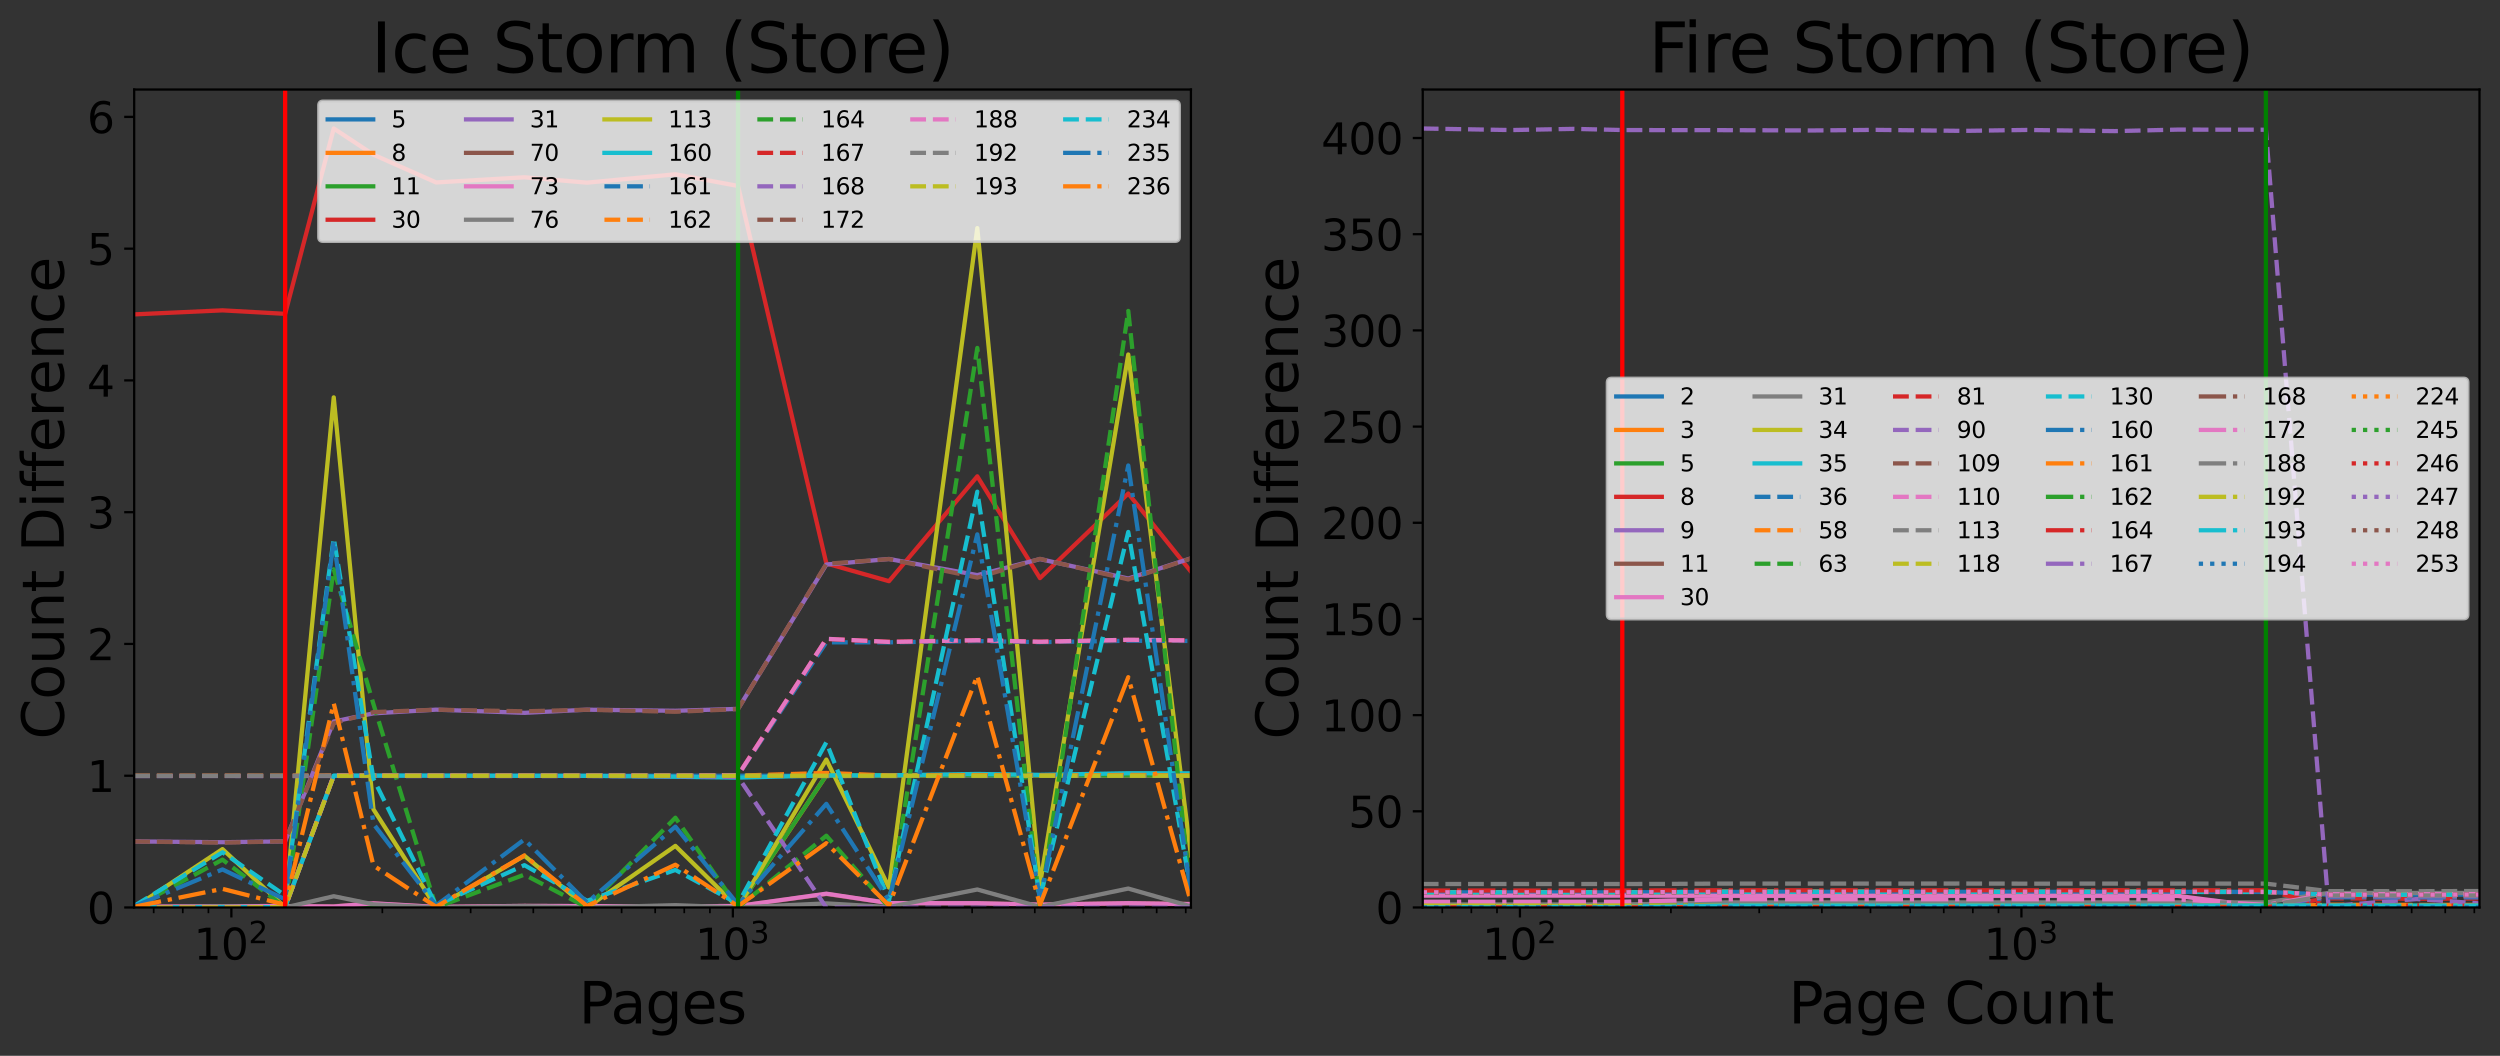 <?xml version="1.0" encoding="utf-8" standalone="no"?>
<!DOCTYPE svg PUBLIC "-//W3C//DTD SVG 1.1//EN"
  "http://www.w3.org/Graphics/SVG/1.1/DTD/svg11.dtd">
<svg xmlns:xlink="http://www.w3.org/1999/xlink" width="877.6pt" height="370.638pt" viewBox="0 0 877.6 370.638" xmlns="http://www.w3.org/2000/svg" version="1.1">
 <rect x="0" y="0" width="877.6" height="370.638" fill="#333333" stroke="none"/>
 <defs>
  <style type="text/css">*{stroke-linejoin: round; stroke-linecap: butt}</style>
 </defs>
 <g id="figure_1">
  <g id="patch_1">
   <path d="M 0 370.638 
L 877.6 370.638 
L 877.6 0 
L 0 0 
L 0 370.638 
z
" style="fill: none"/>
  </g>
  <g id="axes_1">
   <g id="patch_2">
    <path d="M 47.1 318.564 
L 418.06 318.564 
L 418.06 31.436 
L 47.1 31.436 
L 47.1 318.564 
z
" style="fill: none"/>
   </g>
   <g id="matplotlib.axis_1">
    <g id="xtick_1">
     <g id="line2d_1">
      <defs>
       <path id="md39032bed2" d="M 0 0 
L 0 3.5 
" style="stroke: #000000; stroke-width: 0.8"/>
      </defs>
      <g>
       <use xlink:href="#md39032bed2" x="81.221" y="318.564" style="stroke: #000000; stroke-width: 0.8"/>
      </g>
     </g>
     <g id="text_1">
      <!-- $\mathdefault{10^{2}}$ -->
      <g transform="translate(68.021 336.962)scale(0.15 -0.15)">
       <defs>
        <path id="DejaVuSans-31" d="M 794 531 
L 1825 531 
L 1825 4091 
L 703 3866 
L 703 4441 
L 1819 4666 
L 2450 4666 
L 2450 531 
L 3481 531 
L 3481 0 
L 794 0 
L 794 531 
z
" transform="scale(0.016)"/>
        <path id="DejaVuSans-30" d="M 2034 4250 
Q 1547 4250 1301 3770 
Q 1056 3291 1056 2328 
Q 1056 1369 1301 889 
Q 1547 409 2034 409 
Q 2525 409 2770 889 
Q 3016 1369 3016 2328 
Q 3016 3291 2770 3770 
Q 2525 4250 2034 4250 
z
M 2034 4750 
Q 2819 4750 3233 4129 
Q 3647 3509 3647 2328 
Q 3647 1150 3233 529 
Q 2819 -91 2034 -91 
Q 1250 -91 836 529 
Q 422 1150 422 2328 
Q 422 3509 836 4129 
Q 1250 4750 2034 4750 
z
" transform="scale(0.016)"/>
        <path id="DejaVuSans-32" d="M 1228 531 
L 3431 531 
L 3431 0 
L 469 0 
L 469 531 
Q 828 903 1448 1529 
Q 2069 2156 2228 2338 
Q 2531 2678 2651 2914 
Q 2772 3150 2772 3378 
Q 2772 3750 2511 3984 
Q 2250 4219 1831 4219 
Q 1534 4219 1204 4116 
Q 875 4013 500 3803 
L 500 4441 
Q 881 4594 1212 4672 
Q 1544 4750 1819 4750 
Q 2544 4750 2975 4387 
Q 3406 4025 3406 3419 
Q 3406 3131 3298 2873 
Q 3191 2616 2906 2266 
Q 2828 2175 2409 1742 
Q 1991 1309 1228 531 
z
" transform="scale(0.016)"/>
       </defs>
       <use xlink:href="#DejaVuSans-31" transform="translate(0 0.766)"/>
       <use xlink:href="#DejaVuSans-30" transform="translate(63.623 0.766)"/>
       <use xlink:href="#DejaVuSans-32" transform="translate(128.203 39.047)scale(0.7)"/>
      </g>
     </g>
    </g>
    <g id="xtick_2">
     <g id="line2d_2">
      <g>
       <use xlink:href="#md39032bed2" x="257.264" y="318.564" style="stroke: #000000; stroke-width: 0.8"/>
      </g>
     </g>
     <g id="text_2">
      <!-- $\mathdefault{10^{3}}$ -->
      <g transform="translate(244.064 336.962)scale(0.15 -0.15)">
       <defs>
        <path id="DejaVuSans-33" d="M 2597 2516 
Q 3050 2419 3304 2112 
Q 3559 1806 3559 1356 
Q 3559 666 3084 287 
Q 2609 -91 1734 -91 
Q 1441 -91 1130 -33 
Q 819 25 488 141 
L 488 750 
Q 750 597 1062 519 
Q 1375 441 1716 441 
Q 2309 441 2620 675 
Q 2931 909 2931 1356 
Q 2931 1769 2642 2001 
Q 2353 2234 1838 2234 
L 1294 2234 
L 1294 2753 
L 1863 2753 
Q 2328 2753 2575 2939 
Q 2822 3125 2822 3475 
Q 2822 3834 2567 4026 
Q 2313 4219 1838 4219 
Q 1578 4219 1281 4162 
Q 984 4106 628 3988 
L 628 4550 
Q 988 4650 1302 4700 
Q 1616 4750 1894 4750 
Q 2613 4750 3031 4423 
Q 3450 4097 3450 3541 
Q 3450 3153 3228 2886 
Q 3006 2619 2597 2516 
z
" transform="scale(0.016)"/>
       </defs>
       <use xlink:href="#DejaVuSans-31" transform="translate(0 0.766)"/>
       <use xlink:href="#DejaVuSans-30" transform="translate(63.623 0.766)"/>
       <use xlink:href="#DejaVuSans-33" transform="translate(128.203 39.047)scale(0.7)"/>
      </g>
     </g>
    </g>
    <g id="xtick_3">
     <g id="line2d_3">
      <defs>
       <path id="m00e623f56d" d="M 0 0 
L 0 2 
" style="stroke: #000000; stroke-width: 0.6"/>
      </defs>
      <g>
       <use xlink:href="#m00e623f56d" x="53.951" y="318.564" style="stroke: #000000; stroke-width: 0.6"/>
      </g>
     </g>
    </g>
    <g id="xtick_4">
     <g id="line2d_4">
      <g>
       <use xlink:href="#m00e623f56d" x="64.16" y="318.564" style="stroke: #000000; stroke-width: 0.6"/>
      </g>
     </g>
    </g>
    <g id="xtick_5">
     <g id="line2d_5">
      <g>
       <use xlink:href="#m00e623f56d" x="73.165" y="318.564" style="stroke: #000000; stroke-width: 0.6"/>
      </g>
     </g>
    </g>
    <g id="xtick_6">
     <g id="line2d_6">
      <g>
       <use xlink:href="#m00e623f56d" x="134.215" y="318.564" style="stroke: #000000; stroke-width: 0.6"/>
      </g>
     </g>
    </g>
    <g id="xtick_7">
     <g id="line2d_7">
      <g>
       <use xlink:href="#m00e623f56d" x="165.215" y="318.564" style="stroke: #000000; stroke-width: 0.6"/>
      </g>
     </g>
    </g>
    <g id="xtick_8">
     <g id="line2d_8">
      <g>
       <use xlink:href="#m00e623f56d" x="187.209" y="318.564" style="stroke: #000000; stroke-width: 0.6"/>
      </g>
     </g>
    </g>
    <g id="xtick_9">
     <g id="line2d_9">
      <g>
       <use xlink:href="#m00e623f56d" x="204.27" y="318.564" style="stroke: #000000; stroke-width: 0.6"/>
      </g>
     </g>
    </g>
    <g id="xtick_10">
     <g id="line2d_10">
      <g>
       <use xlink:href="#m00e623f56d" x="218.209" y="318.564" style="stroke: #000000; stroke-width: 0.6"/>
      </g>
     </g>
    </g>
    <g id="xtick_11">
     <g id="line2d_11">
      <g>
       <use xlink:href="#m00e623f56d" x="229.994" y="318.564" style="stroke: #000000; stroke-width: 0.6"/>
      </g>
     </g>
    </g>
    <g id="xtick_12">
     <g id="line2d_12">
      <g>
       <use xlink:href="#m00e623f56d" x="240.204" y="318.564" style="stroke: #000000; stroke-width: 0.6"/>
      </g>
     </g>
    </g>
    <g id="xtick_13">
     <g id="line2d_13">
      <g>
       <use xlink:href="#m00e623f56d" x="249.209" y="318.564" style="stroke: #000000; stroke-width: 0.6"/>
      </g>
     </g>
    </g>
    <g id="xtick_14">
     <g id="line2d_14">
      <g>
       <use xlink:href="#m00e623f56d" x="310.258" y="318.564" style="stroke: #000000; stroke-width: 0.6"/>
      </g>
     </g>
    </g>
    <g id="xtick_15">
     <g id="line2d_15">
      <g>
       <use xlink:href="#m00e623f56d" x="341.258" y="318.564" style="stroke: #000000; stroke-width: 0.6"/>
      </g>
     </g>
    </g>
    <g id="xtick_16">
     <g id="line2d_16">
      <g>
       <use xlink:href="#m00e623f56d" x="363.252" y="318.564" style="stroke: #000000; stroke-width: 0.6"/>
      </g>
     </g>
    </g>
    <g id="xtick_17">
     <g id="line2d_17">
      <g>
       <use xlink:href="#m00e623f56d" x="380.313" y="318.564" style="stroke: #000000; stroke-width: 0.6"/>
      </g>
     </g>
    </g>
    <g id="xtick_18">
     <g id="line2d_18">
      <g>
       <use xlink:href="#m00e623f56d" x="394.252" y="318.564" style="stroke: #000000; stroke-width: 0.6"/>
      </g>
     </g>
    </g>
    <g id="xtick_19">
     <g id="line2d_19">
      <g>
       <use xlink:href="#m00e623f56d" x="406.038" y="318.564" style="stroke: #000000; stroke-width: 0.6"/>
      </g>
     </g>
    </g>
    <g id="xtick_20">
     <g id="line2d_20">
      <g>
       <use xlink:href="#m00e623f56d" x="416.247" y="318.564" style="stroke: #000000; stroke-width: 0.6"/>
      </g>
     </g>
    </g>
    <g id="text_3">
     <!-- Pages -->
     <g transform="translate(203.161 359.278)scale(0.2 -0.2)">
      <defs>
       <path id="DejaVuSans-50" d="M 1259 4147 
L 1259 2394 
L 2053 2394 
Q 2494 2394 2734 2622 
Q 2975 2850 2975 3272 
Q 2975 3691 2734 3919 
Q 2494 4147 2053 4147 
L 1259 4147 
z
M 628 4666 
L 2053 4666 
Q 2838 4666 3239 4311 
Q 3641 3956 3641 3272 
Q 3641 2581 3239 2228 
Q 2838 1875 2053 1875 
L 1259 1875 
L 1259 0 
L 628 0 
L 628 4666 
z
" transform="scale(0.016)"/>
       <path id="DejaVuSans-61" d="M 2194 1759 
Q 1497 1759 1228 1600 
Q 959 1441 959 1056 
Q 959 750 1161 570 
Q 1363 391 1709 391 
Q 2188 391 2477 730 
Q 2766 1069 2766 1631 
L 2766 1759 
L 2194 1759 
z
M 3341 1997 
L 3341 0 
L 2766 0 
L 2766 531 
Q 2569 213 2275 61 
Q 1981 -91 1556 -91 
Q 1019 -91 701 211 
Q 384 513 384 1019 
Q 384 1609 779 1909 
Q 1175 2209 1959 2209 
L 2766 2209 
L 2766 2266 
Q 2766 2663 2505 2880 
Q 2244 3097 1772 3097 
Q 1472 3097 1187 3025 
Q 903 2953 641 2809 
L 641 3341 
Q 956 3463 1253 3523 
Q 1550 3584 1831 3584 
Q 2591 3584 2966 3190 
Q 3341 2797 3341 1997 
z
" transform="scale(0.016)"/>
       <path id="DejaVuSans-67" d="M 2906 1791 
Q 2906 2416 2648 2759 
Q 2391 3103 1925 3103 
Q 1463 3103 1205 2759 
Q 947 2416 947 1791 
Q 947 1169 1205 825 
Q 1463 481 1925 481 
Q 2391 481 2648 825 
Q 2906 1169 2906 1791 
z
M 3481 434 
Q 3481 -459 3084 -895 
Q 2688 -1331 1869 -1331 
Q 1566 -1331 1297 -1286 
Q 1028 -1241 775 -1147 
L 775 -588 
Q 1028 -725 1275 -790 
Q 1522 -856 1778 -856 
Q 2344 -856 2625 -561 
Q 2906 -266 2906 331 
L 2906 616 
Q 2728 306 2450 153 
Q 2172 0 1784 0 
Q 1141 0 747 490 
Q 353 981 353 1791 
Q 353 2603 747 3093 
Q 1141 3584 1784 3584 
Q 2172 3584 2450 3431 
Q 2728 3278 2906 2969 
L 2906 3500 
L 3481 3500 
L 3481 434 
z
" transform="scale(0.016)"/>
       <path id="DejaVuSans-65" d="M 3597 1894 
L 3597 1613 
L 953 1613 
Q 991 1019 1311 708 
Q 1631 397 2203 397 
Q 2534 397 2845 478 
Q 3156 559 3463 722 
L 3463 178 
Q 3153 47 2828 -22 
Q 2503 -91 2169 -91 
Q 1331 -91 842 396 
Q 353 884 353 1716 
Q 353 2575 817 3079 
Q 1281 3584 2069 3584 
Q 2775 3584 3186 3129 
Q 3597 2675 3597 1894 
z
M 3022 2063 
Q 3016 2534 2758 2815 
Q 2500 3097 2075 3097 
Q 1594 3097 1305 2825 
Q 1016 2553 972 2059 
L 3022 2063 
z
" transform="scale(0.016)"/>
       <path id="DejaVuSans-73" d="M 2834 3397 
L 2834 2853 
Q 2591 2978 2328 3040 
Q 2066 3103 1784 3103 
Q 1356 3103 1142 2972 
Q 928 2841 928 2578 
Q 928 2378 1081 2264 
Q 1234 2150 1697 2047 
L 1894 2003 
Q 2506 1872 2764 1633 
Q 3022 1394 3022 966 
Q 3022 478 2636 193 
Q 2250 -91 1575 -91 
Q 1294 -91 989 -36 
Q 684 19 347 128 
L 347 722 
Q 666 556 975 473 
Q 1284 391 1588 391 
Q 1994 391 2212 530 
Q 2431 669 2431 922 
Q 2431 1156 2273 1281 
Q 2116 1406 1581 1522 
L 1381 1569 
Q 847 1681 609 1914 
Q 372 2147 372 2553 
Q 372 3047 722 3315 
Q 1072 3584 1716 3584 
Q 2034 3584 2315 3537 
Q 2597 3491 2834 3397 
z
" transform="scale(0.016)"/>
      </defs>
      <use xlink:href="#DejaVuSans-50"/>
      <use xlink:href="#DejaVuSans-61" x="55.803"/>
      <use xlink:href="#DejaVuSans-67" x="117.082"/>
      <use xlink:href="#DejaVuSans-65" x="180.559"/>
      <use xlink:href="#DejaVuSans-73" x="242.082"/>
     </g>
    </g>
   </g>
   <g id="matplotlib.axis_2">
    <g id="ytick_1">
     <g id="line2d_21">
      <defs>
       <path id="m6f3f5b6aff" d="M 0 0 
L -3.5 0 
" style="stroke: #000000; stroke-width: 0.8"/>
      </defs>
      <g>
       <use xlink:href="#m6f3f5b6aff" x="47.1" y="318.564" style="stroke: #000000; stroke-width: 0.8"/>
      </g>
     </g>
     <g id="text_4">
      <!-- 0 -->
      <g transform="translate(30.556 324.263)scale(0.15 -0.15)">
       <use xlink:href="#DejaVuSans-30"/>
      </g>
     </g>
    </g>
    <g id="ytick_2">
     <g id="line2d_22">
      <g>
       <use xlink:href="#m6f3f5b6aff" x="47.1" y="272.309" style="stroke: #000000; stroke-width: 0.8"/>
      </g>
     </g>
     <g id="text_5">
      <!-- 1 -->
      <g transform="translate(30.556 278.008)scale(0.15 -0.15)">
       <use xlink:href="#DejaVuSans-31"/>
      </g>
     </g>
    </g>
    <g id="ytick_3">
     <g id="line2d_23">
      <g>
       <use xlink:href="#m6f3f5b6aff" x="47.1" y="226.054" style="stroke: #000000; stroke-width: 0.8"/>
      </g>
     </g>
     <g id="text_6">
      <!-- 2 -->
      <g transform="translate(30.556 231.753)scale(0.15 -0.15)">
       <use xlink:href="#DejaVuSans-32"/>
      </g>
     </g>
    </g>
    <g id="ytick_4">
     <g id="line2d_24">
      <g>
       <use xlink:href="#m6f3f5b6aff" x="47.1" y="179.799" style="stroke: #000000; stroke-width: 0.8"/>
      </g>
     </g>
     <g id="text_7">
      <!-- 3 -->
      <g transform="translate(30.556 185.498)scale(0.15 -0.15)">
       <use xlink:href="#DejaVuSans-33"/>
      </g>
     </g>
    </g>
    <g id="ytick_5">
     <g id="line2d_25">
      <g>
       <use xlink:href="#m6f3f5b6aff" x="47.1" y="133.544" style="stroke: #000000; stroke-width: 0.8"/>
      </g>
     </g>
     <g id="text_8">
      <!-- 4 -->
      <g transform="translate(30.556 139.243)scale(0.15 -0.15)">
       <defs>
        <path id="DejaVuSans-34" d="M 2419 4116 
L 825 1625 
L 2419 1625 
L 2419 4116 
z
M 2253 4666 
L 3047 4666 
L 3047 1625 
L 3713 1625 
L 3713 1100 
L 3047 1100 
L 3047 0 
L 2419 0 
L 2419 1100 
L 313 1100 
L 313 1709 
L 2253 4666 
z
" transform="scale(0.016)"/>
       </defs>
       <use xlink:href="#DejaVuSans-34"/>
      </g>
     </g>
    </g>
    <g id="ytick_6">
     <g id="line2d_26">
      <g>
       <use xlink:href="#m6f3f5b6aff" x="47.1" y="87.289" style="stroke: #000000; stroke-width: 0.8"/>
      </g>
     </g>
     <g id="text_9">
      <!-- 5 -->
      <g transform="translate(30.556 92.988)scale(0.15 -0.15)">
       <defs>
        <path id="DejaVuSans-35" d="M 691 4666 
L 3169 4666 
L 3169 4134 
L 1269 4134 
L 1269 2991 
Q 1406 3038 1543 3061 
Q 1681 3084 1819 3084 
Q 2600 3084 3056 2656 
Q 3513 2228 3513 1497 
Q 3513 744 3044 326 
Q 2575 -91 1722 -91 
Q 1428 -91 1123 -41 
Q 819 9 494 109 
L 494 744 
Q 775 591 1075 516 
Q 1375 441 1709 441 
Q 2250 441 2565 725 
Q 2881 1009 2881 1497 
Q 2881 1984 2565 2268 
Q 2250 2553 1709 2553 
Q 1456 2553 1204 2497 
Q 953 2441 691 2322 
L 691 4666 
z
" transform="scale(0.016)"/>
       </defs>
       <use xlink:href="#DejaVuSans-35"/>
      </g>
     </g>
    </g>
    <g id="ytick_7">
     <g id="line2d_27">
      <g>
       <use xlink:href="#m6f3f5b6aff" x="47.1" y="41.034" style="stroke: #000000; stroke-width: 0.8"/>
      </g>
     </g>
     <g id="text_10">
      <!-- 6 -->
      <g transform="translate(30.556 46.733)scale(0.15 -0.15)">
       <defs>
        <path id="DejaVuSans-36" d="M 2113 2584 
Q 1688 2584 1439 2293 
Q 1191 2003 1191 1497 
Q 1191 994 1439 701 
Q 1688 409 2113 409 
Q 2538 409 2786 701 
Q 3034 994 3034 1497 
Q 3034 2003 2786 2293 
Q 2538 2584 2113 2584 
z
M 3366 4563 
L 3366 3988 
Q 3128 4100 2886 4159 
Q 2644 4219 2406 4219 
Q 1781 4219 1451 3797 
Q 1122 3375 1075 2522 
Q 1259 2794 1537 2939 
Q 1816 3084 2150 3084 
Q 2853 3084 3261 2657 
Q 3669 2231 3669 1497 
Q 3669 778 3244 343 
Q 2819 -91 2113 -91 
Q 1303 -91 875 529 
Q 447 1150 447 2328 
Q 447 3434 972 4092 
Q 1497 4750 2381 4750 
Q 2619 4750 2861 4703 
Q 3103 4656 3366 4563 
z
" transform="scale(0.016)"/>
       </defs>
       <use xlink:href="#DejaVuSans-36"/>
      </g>
     </g>
    </g>
    <g id="text_11">
     <!-- Count Difference -->
     <g transform="translate(22.397 259.575)rotate(-90)scale(0.2 -0.2)">
      <defs>
       <path id="DejaVuSans-43" d="M 4122 4306 
L 4122 3641 
Q 3803 3938 3442 4084 
Q 3081 4231 2675 4231 
Q 1875 4231 1450 3742 
Q 1025 3253 1025 2328 
Q 1025 1406 1450 917 
Q 1875 428 2675 428 
Q 3081 428 3442 575 
Q 3803 722 4122 1019 
L 4122 359 
Q 3791 134 3420 21 
Q 3050 -91 2638 -91 
Q 1578 -91 968 557 
Q 359 1206 359 2328 
Q 359 3453 968 4101 
Q 1578 4750 2638 4750 
Q 3056 4750 3426 4639 
Q 3797 4528 4122 4306 
z
" transform="scale(0.016)"/>
       <path id="DejaVuSans-6f" d="M 1959 3097 
Q 1497 3097 1228 2736 
Q 959 2375 959 1747 
Q 959 1119 1226 758 
Q 1494 397 1959 397 
Q 2419 397 2687 759 
Q 2956 1122 2956 1747 
Q 2956 2369 2687 2733 
Q 2419 3097 1959 3097 
z
M 1959 3584 
Q 2709 3584 3137 3096 
Q 3566 2609 3566 1747 
Q 3566 888 3137 398 
Q 2709 -91 1959 -91 
Q 1206 -91 779 398 
Q 353 888 353 1747 
Q 353 2609 779 3096 
Q 1206 3584 1959 3584 
z
" transform="scale(0.016)"/>
       <path id="DejaVuSans-75" d="M 544 1381 
L 544 3500 
L 1119 3500 
L 1119 1403 
Q 1119 906 1312 657 
Q 1506 409 1894 409 
Q 2359 409 2629 706 
Q 2900 1003 2900 1516 
L 2900 3500 
L 3475 3500 
L 3475 0 
L 2900 0 
L 2900 538 
Q 2691 219 2414 64 
Q 2138 -91 1772 -91 
Q 1169 -91 856 284 
Q 544 659 544 1381 
z
M 1991 3584 
L 1991 3584 
z
" transform="scale(0.016)"/>
       <path id="DejaVuSans-6e" d="M 3513 2113 
L 3513 0 
L 2938 0 
L 2938 2094 
Q 2938 2591 2744 2837 
Q 2550 3084 2163 3084 
Q 1697 3084 1428 2787 
Q 1159 2491 1159 1978 
L 1159 0 
L 581 0 
L 581 3500 
L 1159 3500 
L 1159 2956 
Q 1366 3272 1645 3428 
Q 1925 3584 2291 3584 
Q 2894 3584 3203 3211 
Q 3513 2838 3513 2113 
z
" transform="scale(0.016)"/>
       <path id="DejaVuSans-74" d="M 1172 4494 
L 1172 3500 
L 2356 3500 
L 2356 3053 
L 1172 3053 
L 1172 1153 
Q 1172 725 1289 603 
Q 1406 481 1766 481 
L 2356 481 
L 2356 0 
L 1766 0 
Q 1100 0 847 248 
Q 594 497 594 1153 
L 594 3053 
L 172 3053 
L 172 3500 
L 594 3500 
L 594 4494 
L 1172 4494 
z
" transform="scale(0.016)"/>
       <path id="DejaVuSans-20" transform="scale(0.016)"/>
       <path id="DejaVuSans-44" d="M 1259 4147 
L 1259 519 
L 2022 519 
Q 2988 519 3436 956 
Q 3884 1394 3884 2338 
Q 3884 3275 3436 3711 
Q 2988 4147 2022 4147 
L 1259 4147 
z
M 628 4666 
L 1925 4666 
Q 3281 4666 3915 4102 
Q 4550 3538 4550 2338 
Q 4550 1131 3912 565 
Q 3275 0 1925 0 
L 628 0 
L 628 4666 
z
" transform="scale(0.016)"/>
       <path id="DejaVuSans-69" d="M 603 3500 
L 1178 3500 
L 1178 0 
L 603 0 
L 603 3500 
z
M 603 4863 
L 1178 4863 
L 1178 4134 
L 603 4134 
L 603 4863 
z
" transform="scale(0.016)"/>
       <path id="DejaVuSans-66" d="M 2375 4863 
L 2375 4384 
L 1825 4384 
Q 1516 4384 1395 4259 
Q 1275 4134 1275 3809 
L 1275 3500 
L 2222 3500 
L 2222 3053 
L 1275 3053 
L 1275 0 
L 697 0 
L 697 3053 
L 147 3053 
L 147 3500 
L 697 3500 
L 697 3744 
Q 697 4328 969 4595 
Q 1241 4863 1831 4863 
L 2375 4863 
z
" transform="scale(0.016)"/>
       <path id="DejaVuSans-72" d="M 2631 2963 
Q 2534 3019 2420 3045 
Q 2306 3072 2169 3072 
Q 1681 3072 1420 2755 
Q 1159 2438 1159 1844 
L 1159 0 
L 581 0 
L 581 3500 
L 1159 3500 
L 1159 2956 
Q 1341 3275 1631 3429 
Q 1922 3584 2338 3584 
Q 2397 3584 2469 3576 
Q 2541 3569 2628 3553 
L 2631 2963 
z
" transform="scale(0.016)"/>
       <path id="DejaVuSans-63" d="M 3122 3366 
L 3122 2828 
Q 2878 2963 2633 3030 
Q 2388 3097 2138 3097 
Q 1578 3097 1268 2742 
Q 959 2388 959 1747 
Q 959 1106 1268 751 
Q 1578 397 2138 397 
Q 2388 397 2633 464 
Q 2878 531 3122 666 
L 3122 134 
Q 2881 22 2623 -34 
Q 2366 -91 2075 -91 
Q 1284 -91 818 406 
Q 353 903 353 1747 
Q 353 2603 823 3093 
Q 1294 3584 2113 3584 
Q 2378 3584 2631 3529 
Q 2884 3475 3122 3366 
z
" transform="scale(0.016)"/>
      </defs>
      <use xlink:href="#DejaVuSans-43"/>
      <use xlink:href="#DejaVuSans-6f" x="69.824"/>
      <use xlink:href="#DejaVuSans-75" x="131.006"/>
      <use xlink:href="#DejaVuSans-6e" x="194.385"/>
      <use xlink:href="#DejaVuSans-74" x="257.764"/>
      <use xlink:href="#DejaVuSans-20" x="296.973"/>
      <use xlink:href="#DejaVuSans-44" x="328.76"/>
      <use xlink:href="#DejaVuSans-69" x="405.762"/>
      <use xlink:href="#DejaVuSans-66" x="433.545"/>
      <use xlink:href="#DejaVuSans-66" x="468.75"/>
      <use xlink:href="#DejaVuSans-65" x="503.955"/>
      <use xlink:href="#DejaVuSans-72" x="565.479"/>
      <use xlink:href="#DejaVuSans-65" x="604.342"/>
      <use xlink:href="#DejaVuSans-6e" x="665.865"/>
      <use xlink:href="#DejaVuSans-63" x="729.244"/>
      <use xlink:href="#DejaVuSans-65" x="784.225"/>
     </g>
    </g>
   </g>
   <g id="line2d_28">
    <path d="M 47.1 318.558 
L 78.1 318.538 
L 100.094 318.444 
L 117.155 272.342 
L 131.094 272.309 
L 153.089 272.308 
L 184.088 272.315 
L 206.083 272.309 
L 237.083 272.315 
L 259.077 272.309 
L 290.077 272.318 
L 312.071 272.31 
L 343.071 272.319 
L 365.066 272.311 
L 396.065 272.319 
L 418.06 272.319 
" clip-path="url(#pb6d1813f3c)" style="fill: none; stroke: #1f77b4; stroke-width: 1.5; stroke-linecap: square"/>
   </g>
   <g id="line2d_29">
    <path d="M 47.1 318.564 
L 78.1 318.564 
L 100.094 318.564 
L 117.155 318.564 
L 131.094 318.564 
L 153.089 318.564 
L 184.088 318.564 
L 206.083 318.564 
L 237.083 318.557 
L 259.077 318.462 
L 290.077 272.159 
L 312.071 272.164 
L 343.071 272.084 
L 365.066 272.167 
L 396.065 272.173 
L 418.06 272.172 
" clip-path="url(#pb6d1813f3c)" style="fill: none; stroke: #ff7f0e; stroke-width: 1.5; stroke-linecap: square"/>
   </g>
   <g id="line2d_30">
    <path d="M 47.1 318.564 
L 78.1 318.564 
L 100.094 318.564 
L 117.155 318.564 
L 131.094 318.564 
L 153.089 318.564 
L 184.088 318.564 
L 206.083 318.564 
L 237.083 318.556 
L 259.077 318.452 
L 290.077 272.159 
L 312.071 272.166 
L 343.071 272.087 
L 365.066 272.167 
L 396.065 272.176 
L 418.06 272.174 
" clip-path="url(#pb6d1813f3c)" style="fill: none; stroke: #2ca02c; stroke-width: 1.5; stroke-linecap: square"/>
   </g>
   <g id="line2d_31">
    <path d="M 47.1 110.362 
L 78.1 108.946 
L 100.094 110.167 
L 117.155 45.113 
L 131.094 54.3 
L 153.089 64.046 
L 184.088 62.238 
L 206.083 64.12 
L 237.083 61.18 
L 259.077 65.276 
L 290.077 197.793 
L 312.071 204.016 
L 343.071 167.213 
L 365.066 202.941 
L 396.065 173.253 
L 418.06 200.647 
" clip-path="url(#pb6d1813f3c)" style="fill: none; stroke: #d62728; stroke-width: 1.5; stroke-linecap: square"/>
   </g>
   <g id="line2d_32">
    <path d="M 47.1 295.379 
L 78.1 295.656 
L 100.094 295.343 
L 117.155 253.269 
L 131.094 250.418 
L 153.089 249.115 
L 184.088 250.235 
L 206.083 249.133 
L 237.083 249.512 
L 259.077 248.848 
L 290.077 198.181 
L 312.071 196.227 
L 343.071 201.883 
L 365.066 196.264 
L 396.065 203.091 
L 418.06 196.008 
" clip-path="url(#pb6d1813f3c)" style="fill: none; stroke: #9467bd; stroke-width: 1.5; stroke-linecap: square"/>
   </g>
   <g id="line2d_33">
    <path d="M 47.1 318.401 
L 78.1 318.166 
L 100.094 318.05 
L 117.155 318.136 
L 131.094 317.149 
L 153.089 318.409 
L 184.088 318.022 
L 206.083 318.115 
L 237.083 318.141 
L 259.077 318.049 
L 290.077 313.832 
L 312.071 317.013 
L 343.071 317.054 
L 365.066 317.569 
L 396.065 317.019 
L 418.06 317.312 
" clip-path="url(#pb6d1813f3c)" style="fill: none; stroke: #8c564b; stroke-width: 1.5; stroke-linecap: square"/>
   </g>
   <g id="line2d_34">
    <path d="M 47.1 318.31 
L 78.1 318.092 
L 100.094 318.07 
L 117.155 318.23 
L 131.094 317.104 
L 153.089 318.356 
L 184.088 318.006 
L 206.083 318.075 
L 237.083 318.141 
L 259.077 318.051 
L 290.077 313.717 
L 312.071 317.026 
L 343.071 317.067 
L 365.066 317.57 
L 396.065 317.05 
L 418.06 317.38 
" clip-path="url(#pb6d1813f3c)" style="fill: none; stroke: #e377c2; stroke-width: 1.5; stroke-linecap: square"/>
   </g>
   <g id="line2d_35">
    <path d="M 47.1 318.565 
L 78.1 318.143 
L 100.094 318.568 
L 117.155 314.614 
L 131.094 317.451 
L 153.089 318.566 
L 184.088 318.128 
L 206.083 318.566 
L 237.083 317.755 
L 259.077 318.565 
L 290.077 317.125 
L 312.071 318.408 
L 343.071 312.248 
L 365.066 318.346 
L 396.065 311.92 
L 418.06 318.181 
" clip-path="url(#pb6d1813f3c)" style="fill: none; stroke: #7f7f7f; stroke-width: 1.5; stroke-linecap: square"/>
   </g>
   <g id="line2d_36">
    <path d="M 47.1 318.564 
L 78.1 298.067 
L 100.094 318.564 
L 117.155 139.501 
L 131.094 284.097 
L 153.089 318.564 
L 184.088 300.401 
L 206.083 318.564 
L 237.083 296.941 
L 259.077 318.562 
L 290.077 266.638 
L 312.071 311.557 
L 343.071 80.079 
L 365.066 310.471 
L 396.065 124.44 
L 418.06 300.247 
" clip-path="url(#pb6d1813f3c)" style="fill: none; stroke: #bcbd22; stroke-width: 1.5; stroke-linecap: square"/>
   </g>
   <g id="line2d_37">
    <path d="M 47.1 318.506 
L 78.1 318.468 
L 100.094 318.452 
L 117.155 272.288 
L 131.094 272.276 
L 153.089 272.276 
L 184.088 272.348 
L 206.083 272.352 
L 237.083 272.669 
L 259.077 272.974 
L 290.077 272.194 
L 312.071 272.178 
L 343.071 271.701 
L 365.066 272.007 
L 396.065 271.444 
L 418.06 271.483 
" clip-path="url(#pb6d1813f3c)" style="fill: none; stroke: #17becf; stroke-width: 1.5; stroke-linecap: square"/>
   </g>
   <g id="line2d_38">
    <path d="M 47.1 318.557 
L 78.1 318.537 
L 100.094 318.436 
L 117.155 272.339 
L 131.094 272.307 
L 153.089 272.307 
L 184.088 272.314 
L 206.083 272.308 
L 237.083 272.305 
L 259.077 272.195 
L 290.077 225.476 
L 312.071 225.484 
L 343.071 225.03 
L 365.066 225.429 
L 396.065 224.94 
L 418.06 224.99 
" clip-path="url(#pb6d1813f3c)" style="fill: none; stroke-dasharray: 5.55,2.4; stroke-dashoffset: 0; stroke: #1f77b4; stroke-width: 1.5"/>
   </g>
   <g id="line2d_39">
    <path d="M 47.1 272.326 
L 78.1 272.301 
L 100.094 272.29 
L 117.155 272.221 
L 131.094 272.28 
L 153.089 272.288 
L 184.088 272.275 
L 206.083 272.295 
L 237.083 272.284 
L 259.077 272.291 
L 290.077 271.333 
L 312.071 272.236 
L 343.071 272.072 
L 365.066 272.249 
L 396.065 272.036 
L 418.06 272.155 
" clip-path="url(#pb6d1813f3c)" style="fill: none; stroke-dasharray: 5.55,2.4; stroke-dashoffset: 0; stroke: #ff7f0e; stroke-width: 1.5"/>
   </g>
   <g id="line2d_40">
    <path d="M 47.1 318.564 
L 78.1 301.766 
L 100.094 318.564 
L 117.155 199.852 
L 131.094 247.171 
L 153.089 318.564 
L 184.088 307.025 
L 206.083 318.564 
L 237.083 287.059 
L 259.077 318.564 
L 290.077 293.365 
L 312.071 318.564 
L 343.071 122.144 
L 365.066 318.564 
L 396.065 109.158 
L 418.06 314.642 
" clip-path="url(#pb6d1813f3c)" style="fill: none; stroke-dasharray: 5.55,2.4; stroke-dashoffset: 0; stroke: #2ca02c; stroke-width: 1.5"/>
   </g>
   <g id="line2d_41">
    <path d="M 47.1 318.543 
L 78.1 318.514 
L 100.094 318.426 
L 117.155 272.244 
L 131.094 272.277 
L 153.089 272.289 
L 184.088 272.285 
L 206.083 272.291 
L 237.083 272.272 
L 259.077 272.102 
L 290.077 224.32 
L 312.071 225.285 
L 343.071 224.754 
L 365.066 225.254 
L 396.065 224.656 
L 418.06 224.792 
" clip-path="url(#pb6d1813f3c)" style="fill: none; stroke-dasharray: 5.55,2.4; stroke-dashoffset: 0; stroke: #d62728; stroke-width: 1.5"/>
   </g>
   <g id="line2d_42">
    <path d="M 47.1 272.418 
L 78.1 272.416 
L 100.094 272.422 
L 117.155 272.41 
L 131.094 272.415 
L 153.089 272.419 
L 184.088 272.421 
L 206.083 272.422 
L 237.083 272.5 
L 259.077 272.712 
L 290.077 318.597 
L 312.071 318.604 
L 343.071 318.641 
L 365.066 318.595 
L 396.065 318.605 
L 418.06 318.598 
" clip-path="url(#pb6d1813f3c)" style="fill: none; stroke-dasharray: 5.55,2.4; stroke-dashoffset: 0; stroke: #9467bd; stroke-width: 1.5"/>
   </g>
   <g id="line2d_43">
    <path d="M 47.1 295.4 
L 78.1 295.806 
L 100.094 295.331 
L 117.155 253.906 
L 131.094 249.979 
L 153.089 249.131 
L 184.088 249.698 
L 206.083 249.148 
L 237.083 249.865 
L 259.077 248.916 
L 290.077 197.924 
L 312.071 196.255 
L 343.071 202.76 
L 365.066 196.173 
L 396.065 203.4 
L 418.06 196.019 
" clip-path="url(#pb6d1813f3c)" style="fill: none; stroke-dasharray: 5.55,2.4; stroke-dashoffset: 0; stroke: #8c564b; stroke-width: 1.5"/>
   </g>
   <g id="line2d_44">
    <path d="M 47.1 318.547 
L 78.1 318.519 
L 100.094 318.442 
L 117.155 272.25 
L 131.094 272.269 
L 153.089 272.291 
L 184.088 272.285 
L 206.083 272.284 
L 237.083 272.271 
L 259.077 272.141 
L 290.077 224.249 
L 312.071 225.343 
L 343.071 224.734 
L 365.066 225.287 
L 396.065 224.582 
L 418.06 224.813 
" clip-path="url(#pb6d1813f3c)" style="fill: none; stroke-dasharray: 5.55,2.4; stroke-dashoffset: 0; stroke: #e377c2; stroke-width: 1.5"/>
   </g>
   <g id="line2d_45">
    <path d="M 47.1 272.347 
L 78.1 272.33 
L 100.094 272.31 
L 117.155 272.314 
L 131.094 272.315 
L 153.089 272.311 
L 184.088 272.314 
L 206.083 272.321 
L 237.083 272.321 
L 259.077 272.344 
L 290.077 272.45 
L 312.071 272.423 
L 343.071 272.381 
L 365.066 272.369 
L 396.065 272.351 
L 418.06 272.346 
" clip-path="url(#pb6d1813f3c)" style="fill: none; stroke-dasharray: 5.55,2.4; stroke-dashoffset: 0; stroke: #7f7f7f; stroke-width: 1.5"/>
   </g>
   <g id="line2d_46">
    <path d="M 47.1 318.558 
L 78.1 318.541 
L 100.094 318.454 
L 117.155 272.343 
L 131.094 272.309 
L 153.089 272.308 
L 184.088 272.315 
L 206.083 272.31 
L 237.083 272.316 
L 259.077 272.309 
L 290.077 272.31 
L 312.071 272.31 
L 343.071 272.31 
L 365.066 272.31 
L 396.065 272.311 
L 418.06 272.311 
" clip-path="url(#pb6d1813f3c)" style="fill: none; stroke-dasharray: 5.55,2.4; stroke-dashoffset: 0; stroke: #bcbd22; stroke-width: 1.5"/>
   </g>
   <g id="line2d_47">
    <path d="M 47.1 318.014 
L 78.1 299.186 
L 100.094 314.343 
L 117.155 188.932 
L 131.094 273.37 
L 153.089 317.807 
L 184.088 303.708 
L 206.083 316.22 
L 237.083 305.384 
L 259.077 317.228 
L 290.077 260.582 
L 312.071 316.091 
L 343.071 172.615 
L 365.066 315.258 
L 396.065 186.748 
L 418.06 312.748 
" clip-path="url(#pb6d1813f3c)" style="fill: none; stroke-dasharray: 5.55,2.4; stroke-dashoffset: 0; stroke: #17becf; stroke-width: 1.5"/>
   </g>
   <g id="line2d_48">
    <path d="M 47.1 318.196 
L 78.1 305.204 
L 100.094 315.709 
L 117.155 189.879 
L 131.094 289.217 
L 153.089 317.853 
L 184.088 294.672 
L 206.083 316.834 
L 237.083 290.192 
L 259.077 317.559 
L 290.077 282.186 
L 312.071 316.037 
L 343.071 187.584 
L 365.066 315.643 
L 396.065 163.404 
L 418.06 313.023 
" clip-path="url(#pb6d1813f3c)" style="fill: none; stroke-dasharray: 9.6,2.4,1.5,2.4; stroke-dashoffset: 0; stroke: #1f77b4; stroke-width: 1.5"/>
   </g>
   <g id="line2d_49">
    <path d="M 47.1 318.32 
L 78.1 312.022 
L 100.094 317.588 
L 117.155 246.887 
L 131.094 303.847 
L 153.089 318.315 
L 184.088 300.298 
L 206.083 318.016 
L 237.083 303.558 
L 259.077 318.111 
L 290.077 295.986 
L 312.071 317.851 
L 343.071 237.213 
L 365.066 317.614 
L 396.065 237.725 
L 418.06 316.694 
" clip-path="url(#pb6d1813f3c)" style="fill: none; stroke-dasharray: 9.6,2.4,1.5,2.4; stroke-dashoffset: 0; stroke: #ff7f0e; stroke-width: 1.5"/>
   </g>
   <g id="line2d_50">
    <path d="M 100.094 318.564 
L 100.094 31.436 
" clip-path="url(#pb6d1813f3c)" style="fill: none; stroke: #ff0000; stroke-width: 1.5; stroke-linecap: square"/>
   </g>
   <g id="line2d_51">
    <path d="M 259.077 318.564 
L 259.077 31.436 
" clip-path="url(#pb6d1813f3c)" style="fill: none; stroke: #008000; stroke-width: 1.5; stroke-linecap: square"/>
   </g>
   <g id="patch_3">
    <path d="M 47.1 318.564 
L 47.1 31.436 
" style="fill: none; stroke: #000000; stroke-width: 0.8; stroke-linejoin: miter; stroke-linecap: square"/>
   </g>
   <g id="patch_4">
    <path d="M 418.06 318.564 
L 418.06 31.436 
" style="fill: none; stroke: #000000; stroke-width: 0.8; stroke-linejoin: miter; stroke-linecap: square"/>
   </g>
   <g id="patch_5">
    <path d="M 47.1 318.564 
L 418.06 318.564 
" style="fill: none; stroke: #000000; stroke-width: 0.8; stroke-linejoin: miter; stroke-linecap: square"/>
   </g>
   <g id="patch_6">
    <path d="M 47.1 31.436 
L 418.06 31.436 
" style="fill: none; stroke: #000000; stroke-width: 0.8; stroke-linejoin: miter; stroke-linecap: square"/>
   </g>
   <g id="text_12">
    <!-- Ice Storm (Store) -->
    <g transform="translate(130.278 25.436)scale(0.24 -0.24)">
     <defs>
      <path id="DejaVuSans-49" d="M 628 4666 
L 1259 4666 
L 1259 0 
L 628 0 
L 628 4666 
z
" transform="scale(0.016)"/>
      <path id="DejaVuSans-53" d="M 3425 4513 
L 3425 3897 
Q 3066 4069 2747 4153 
Q 2428 4238 2131 4238 
Q 1616 4238 1336 4038 
Q 1056 3838 1056 3469 
Q 1056 3159 1242 3001 
Q 1428 2844 1947 2747 
L 2328 2669 
Q 3034 2534 3370 2195 
Q 3706 1856 3706 1288 
Q 3706 609 3251 259 
Q 2797 -91 1919 -91 
Q 1588 -91 1214 -16 
Q 841 59 441 206 
L 441 856 
Q 825 641 1194 531 
Q 1563 422 1919 422 
Q 2459 422 2753 634 
Q 3047 847 3047 1241 
Q 3047 1584 2836 1778 
Q 2625 1972 2144 2069 
L 1759 2144 
Q 1053 2284 737 2584 
Q 422 2884 422 3419 
Q 422 4038 858 4394 
Q 1294 4750 2059 4750 
Q 2388 4750 2728 4690 
Q 3069 4631 3425 4513 
z
" transform="scale(0.016)"/>
      <path id="DejaVuSans-6d" d="M 3328 2828 
Q 3544 3216 3844 3400 
Q 4144 3584 4550 3584 
Q 5097 3584 5394 3201 
Q 5691 2819 5691 2113 
L 5691 0 
L 5113 0 
L 5113 2094 
Q 5113 2597 4934 2840 
Q 4756 3084 4391 3084 
Q 3944 3084 3684 2787 
Q 3425 2491 3425 1978 
L 3425 0 
L 2847 0 
L 2847 2094 
Q 2847 2600 2669 2842 
Q 2491 3084 2119 3084 
Q 1678 3084 1418 2786 
Q 1159 2488 1159 1978 
L 1159 0 
L 581 0 
L 581 3500 
L 1159 3500 
L 1159 2956 
Q 1356 3278 1631 3431 
Q 1906 3584 2284 3584 
Q 2666 3584 2933 3390 
Q 3200 3197 3328 2828 
z
" transform="scale(0.016)"/>
      <path id="DejaVuSans-28" d="M 1984 4856 
Q 1566 4138 1362 3434 
Q 1159 2731 1159 2009 
Q 1159 1288 1364 580 
Q 1569 -128 1984 -844 
L 1484 -844 
Q 1016 -109 783 600 
Q 550 1309 550 2009 
Q 550 2706 781 3412 
Q 1013 4119 1484 4856 
L 1984 4856 
z
" transform="scale(0.016)"/>
      <path id="DejaVuSans-29" d="M 513 4856 
L 1013 4856 
Q 1481 4119 1714 3412 
Q 1947 2706 1947 2009 
Q 1947 1309 1714 600 
Q 1481 -109 1013 -844 
L 513 -844 
Q 928 -128 1133 580 
Q 1338 1288 1338 2009 
Q 1338 2731 1133 3434 
Q 928 4138 513 4856 
z
" transform="scale(0.016)"/>
     </defs>
     <use xlink:href="#DejaVuSans-49"/>
     <use xlink:href="#DejaVuSans-63" x="29.492"/>
     <use xlink:href="#DejaVuSans-65" x="84.473"/>
     <use xlink:href="#DejaVuSans-20" x="145.996"/>
     <use xlink:href="#DejaVuSans-53" x="177.783"/>
     <use xlink:href="#DejaVuSans-74" x="241.26"/>
     <use xlink:href="#DejaVuSans-6f" x="280.469"/>
     <use xlink:href="#DejaVuSans-72" x="341.65"/>
     <use xlink:href="#DejaVuSans-6d" x="381.014"/>
     <use xlink:href="#DejaVuSans-20" x="478.426"/>
     <use xlink:href="#DejaVuSans-28" x="510.213"/>
     <use xlink:href="#DejaVuSans-53" x="549.227"/>
     <use xlink:href="#DejaVuSans-74" x="612.703"/>
     <use xlink:href="#DejaVuSans-6f" x="651.912"/>
     <use xlink:href="#DejaVuSans-72" x="713.094"/>
     <use xlink:href="#DejaVuSans-65" x="751.957"/>
     <use xlink:href="#DejaVuSans-29" x="813.48"/>
    </g>
   </g>
   <g id="legend_1">
    <g id="patch_7">
     <path d="M 113.42 84.806 
L 412.46 84.806 
Q 414.06 84.806 414.06 83.206 
L 414.06 37.036 
Q 414.06 35.436 412.46 35.436 
L 113.42 35.436 
Q 111.82 35.436 111.82 37.036 
L 111.82 83.206 
Q 111.82 84.806 113.42 84.806 
z
" style="fill: #ffffff; opacity: 0.8; stroke: #cccccc; stroke-linejoin: miter"/>
    </g>
    <g id="line2d_52">
     <path d="M 115.02 41.915 
L 123.02 41.915 
L 131.02 41.915 
" style="fill: none; stroke: #1f77b4; stroke-width: 1.5; stroke-linecap: square"/>
    </g>
    <g id="text_13">
     <!-- 5 -->
     <g transform="translate(137.42 44.715)scale(0.08 -0.08)">
      <use xlink:href="#DejaVuSans-35"/>
     </g>
    </g>
    <g id="line2d_53">
     <path d="M 115.02 53.657 
L 123.02 53.657 
L 131.02 53.657 
" style="fill: none; stroke: #ff7f0e; stroke-width: 1.5; stroke-linecap: square"/>
    </g>
    <g id="text_14">
     <!-- 8 -->
     <g transform="translate(137.42 56.458)scale(0.08 -0.08)">
      <defs>
       <path id="DejaVuSans-38" d="M 2034 2216 
Q 1584 2216 1326 1975 
Q 1069 1734 1069 1313 
Q 1069 891 1326 650 
Q 1584 409 2034 409 
Q 2484 409 2743 651 
Q 3003 894 3003 1313 
Q 3003 1734 2745 1975 
Q 2488 2216 2034 2216 
z
M 1403 2484 
Q 997 2584 770 2862 
Q 544 3141 544 3541 
Q 544 4100 942 4425 
Q 1341 4750 2034 4750 
Q 2731 4750 3128 4425 
Q 3525 4100 3525 3541 
Q 3525 3141 3298 2862 
Q 3072 2584 2669 2484 
Q 3125 2378 3379 2068 
Q 3634 1759 3634 1313 
Q 3634 634 3220 271 
Q 2806 -91 2034 -91 
Q 1263 -91 848 271 
Q 434 634 434 1313 
Q 434 1759 690 2068 
Q 947 2378 1403 2484 
z
M 1172 3481 
Q 1172 3119 1398 2916 
Q 1625 2713 2034 2713 
Q 2441 2713 2670 2916 
Q 2900 3119 2900 3481 
Q 2900 3844 2670 4047 
Q 2441 4250 2034 4250 
Q 1625 4250 1398 4047 
Q 1172 3844 1172 3481 
z
" transform="scale(0.016)"/>
      </defs>
      <use xlink:href="#DejaVuSans-38"/>
     </g>
    </g>
    <g id="line2d_54">
     <path d="M 115.02 65.4 
L 123.02 65.4 
L 131.02 65.4 
" style="fill: none; stroke: #2ca02c; stroke-width: 1.5; stroke-linecap: square"/>
    </g>
    <g id="text_15">
     <!-- 11 -->
     <g transform="translate(137.42 68.2)scale(0.08 -0.08)">
      <use xlink:href="#DejaVuSans-31"/>
      <use xlink:href="#DejaVuSans-31" x="63.623"/>
     </g>
    </g>
    <g id="line2d_55">
     <path d="M 115.02 77.142 
L 123.02 77.142 
L 131.02 77.142 
" style="fill: none; stroke: #d62728; stroke-width: 1.5; stroke-linecap: square"/>
    </g>
    <g id="text_16">
     <!-- 30 -->
     <g transform="translate(137.42 79.942)scale(0.08 -0.08)">
      <use xlink:href="#DejaVuSans-33"/>
      <use xlink:href="#DejaVuSans-30" x="63.623"/>
     </g>
    </g>
    <g id="line2d_56">
     <path d="M 163.6 41.915 
L 171.6 41.915 
L 179.6 41.915 
" style="fill: none; stroke: #9467bd; stroke-width: 1.5; stroke-linecap: square"/>
    </g>
    <g id="text_17">
     <!-- 31 -->
     <g transform="translate(186 44.715)scale(0.08 -0.08)">
      <use xlink:href="#DejaVuSans-33"/>
      <use xlink:href="#DejaVuSans-31" x="63.623"/>
     </g>
    </g>
    <g id="line2d_57">
     <path d="M 163.6 53.657 
L 171.6 53.657 
L 179.6 53.657 
" style="fill: none; stroke: #8c564b; stroke-width: 1.5; stroke-linecap: square"/>
    </g>
    <g id="text_18">
     <!-- 70 -->
     <g transform="translate(186 56.458)scale(0.08 -0.08)">
      <defs>
       <path id="DejaVuSans-37" d="M 525 4666 
L 3525 4666 
L 3525 4397 
L 1831 0 
L 1172 0 
L 2766 4134 
L 525 4134 
L 525 4666 
z
" transform="scale(0.016)"/>
      </defs>
      <use xlink:href="#DejaVuSans-37"/>
      <use xlink:href="#DejaVuSans-30" x="63.623"/>
     </g>
    </g>
    <g id="line2d_58">
     <path d="M 163.6 65.4 
L 171.6 65.4 
L 179.6 65.4 
" style="fill: none; stroke: #e377c2; stroke-width: 1.5; stroke-linecap: square"/>
    </g>
    <g id="text_19">
     <!-- 73 -->
     <g transform="translate(186 68.2)scale(0.08 -0.08)">
      <use xlink:href="#DejaVuSans-37"/>
      <use xlink:href="#DejaVuSans-33" x="63.623"/>
     </g>
    </g>
    <g id="line2d_59">
     <path d="M 163.6 77.142 
L 171.6 77.142 
L 179.6 77.142 
" style="fill: none; stroke: #7f7f7f; stroke-width: 1.5; stroke-linecap: square"/>
    </g>
    <g id="text_20">
     <!-- 76 -->
     <g transform="translate(186 79.942)scale(0.08 -0.08)">
      <use xlink:href="#DejaVuSans-37"/>
      <use xlink:href="#DejaVuSans-36" x="63.623"/>
     </g>
    </g>
    <g id="line2d_60">
     <path d="M 212.18 41.915 
L 220.18 41.915 
L 228.18 41.915 
" style="fill: none; stroke: #bcbd22; stroke-width: 1.5; stroke-linecap: square"/>
    </g>
    <g id="text_21">
     <!-- 113 -->
     <g transform="translate(234.58 44.715)scale(0.08 -0.08)">
      <use xlink:href="#DejaVuSans-31"/>
      <use xlink:href="#DejaVuSans-31" x="63.623"/>
      <use xlink:href="#DejaVuSans-33" x="127.246"/>
     </g>
    </g>
    <g id="line2d_61">
     <path d="M 212.18 53.657 
L 220.18 53.657 
L 228.18 53.657 
" style="fill: none; stroke: #17becf; stroke-width: 1.5; stroke-linecap: square"/>
    </g>
    <g id="text_22">
     <!-- 160 -->
     <g transform="translate(234.58 56.458)scale(0.08 -0.08)">
      <use xlink:href="#DejaVuSans-31"/>
      <use xlink:href="#DejaVuSans-36" x="63.623"/>
      <use xlink:href="#DejaVuSans-30" x="127.246"/>
     </g>
    </g>
    <g id="line2d_62">
     <path d="M 212.18 65.4 
L 220.18 65.4 
L 228.18 65.4 
" style="fill: none; stroke-dasharray: 5.55,2.4; stroke-dashoffset: 0; stroke: #1f77b4; stroke-width: 1.5"/>
    </g>
    <g id="text_23">
     <!-- 161 -->
     <g transform="translate(234.58 68.2)scale(0.08 -0.08)">
      <use xlink:href="#DejaVuSans-31"/>
      <use xlink:href="#DejaVuSans-36" x="63.623"/>
      <use xlink:href="#DejaVuSans-31" x="127.246"/>
     </g>
    </g>
    <g id="line2d_63">
     <path d="M 212.18 77.142 
L 220.18 77.142 
L 228.18 77.142 
" style="fill: none; stroke-dasharray: 5.55,2.4; stroke-dashoffset: 0; stroke: #ff7f0e; stroke-width: 1.5"/>
    </g>
    <g id="text_24">
     <!-- 162 -->
     <g transform="translate(234.58 79.942)scale(0.08 -0.08)">
      <use xlink:href="#DejaVuSans-31"/>
      <use xlink:href="#DejaVuSans-36" x="63.623"/>
      <use xlink:href="#DejaVuSans-32" x="127.246"/>
     </g>
    </g>
    <g id="line2d_64">
     <path d="M 265.85 41.915 
L 273.85 41.915 
L 281.85 41.915 
" style="fill: none; stroke-dasharray: 5.55,2.4; stroke-dashoffset: 0; stroke: #2ca02c; stroke-width: 1.5"/>
    </g>
    <g id="text_25">
     <!-- 164 -->
     <g transform="translate(288.25 44.715)scale(0.08 -0.08)">
      <use xlink:href="#DejaVuSans-31"/>
      <use xlink:href="#DejaVuSans-36" x="63.623"/>
      <use xlink:href="#DejaVuSans-34" x="127.246"/>
     </g>
    </g>
    <g id="line2d_65">
     <path d="M 265.85 53.657 
L 273.85 53.657 
L 281.85 53.657 
" style="fill: none; stroke-dasharray: 5.55,2.4; stroke-dashoffset: 0; stroke: #d62728; stroke-width: 1.5"/>
    </g>
    <g id="text_26">
     <!-- 167 -->
     <g transform="translate(288.25 56.458)scale(0.08 -0.08)">
      <use xlink:href="#DejaVuSans-31"/>
      <use xlink:href="#DejaVuSans-36" x="63.623"/>
      <use xlink:href="#DejaVuSans-37" x="127.246"/>
     </g>
    </g>
    <g id="line2d_66">
     <path d="M 265.85 65.4 
L 273.85 65.4 
L 281.85 65.4 
" style="fill: none; stroke-dasharray: 5.55,2.4; stroke-dashoffset: 0; stroke: #9467bd; stroke-width: 1.5"/>
    </g>
    <g id="text_27">
     <!-- 168 -->
     <g transform="translate(288.25 68.2)scale(0.08 -0.08)">
      <use xlink:href="#DejaVuSans-31"/>
      <use xlink:href="#DejaVuSans-36" x="63.623"/>
      <use xlink:href="#DejaVuSans-38" x="127.246"/>
     </g>
    </g>
    <g id="line2d_67">
     <path d="M 265.85 77.142 
L 273.85 77.142 
L 281.85 77.142 
" style="fill: none; stroke-dasharray: 5.55,2.4; stroke-dashoffset: 0; stroke: #8c564b; stroke-width: 1.5"/>
    </g>
    <g id="text_28">
     <!-- 172 -->
     <g transform="translate(288.25 79.942)scale(0.08 -0.08)">
      <use xlink:href="#DejaVuSans-31"/>
      <use xlink:href="#DejaVuSans-37" x="63.623"/>
      <use xlink:href="#DejaVuSans-32" x="127.246"/>
     </g>
    </g>
    <g id="line2d_68">
     <path d="M 319.52 41.915 
L 327.52 41.915 
L 335.52 41.915 
" style="fill: none; stroke-dasharray: 5.55,2.4; stroke-dashoffset: 0; stroke: #e377c2; stroke-width: 1.5"/>
    </g>
    <g id="text_29">
     <!-- 188 -->
     <g transform="translate(341.92 44.715)scale(0.08 -0.08)">
      <use xlink:href="#DejaVuSans-31"/>
      <use xlink:href="#DejaVuSans-38" x="63.623"/>
      <use xlink:href="#DejaVuSans-38" x="127.246"/>
     </g>
    </g>
    <g id="line2d_69">
     <path d="M 319.52 53.657 
L 327.52 53.657 
L 335.52 53.657 
" style="fill: none; stroke-dasharray: 5.55,2.4; stroke-dashoffset: 0; stroke: #7f7f7f; stroke-width: 1.5"/>
    </g>
    <g id="text_30">
     <!-- 192 -->
     <g transform="translate(341.92 56.458)scale(0.08 -0.08)">
      <defs>
       <path id="DejaVuSans-39" d="M 703 97 
L 703 672 
Q 941 559 1184 500 
Q 1428 441 1663 441 
Q 2288 441 2617 861 
Q 2947 1281 2994 2138 
Q 2813 1869 2534 1725 
Q 2256 1581 1919 1581 
Q 1219 1581 811 2004 
Q 403 2428 403 3163 
Q 403 3881 828 4315 
Q 1253 4750 1959 4750 
Q 2769 4750 3195 4129 
Q 3622 3509 3622 2328 
Q 3622 1225 3098 567 
Q 2575 -91 1691 -91 
Q 1453 -91 1209 -44 
Q 966 3 703 97 
z
M 1959 2075 
Q 2384 2075 2632 2365 
Q 2881 2656 2881 3163 
Q 2881 3666 2632 3958 
Q 2384 4250 1959 4250 
Q 1534 4250 1286 3958 
Q 1038 3666 1038 3163 
Q 1038 2656 1286 2365 
Q 1534 2075 1959 2075 
z
" transform="scale(0.016)"/>
      </defs>
      <use xlink:href="#DejaVuSans-31"/>
      <use xlink:href="#DejaVuSans-39" x="63.623"/>
      <use xlink:href="#DejaVuSans-32" x="127.246"/>
     </g>
    </g>
    <g id="line2d_70">
     <path d="M 319.52 65.4 
L 327.52 65.4 
L 335.52 65.4 
" style="fill: none; stroke-dasharray: 5.55,2.4; stroke-dashoffset: 0; stroke: #bcbd22; stroke-width: 1.5"/>
    </g>
    <g id="text_31">
     <!-- 193 -->
     <g transform="translate(341.92 68.2)scale(0.08 -0.08)">
      <use xlink:href="#DejaVuSans-31"/>
      <use xlink:href="#DejaVuSans-39" x="63.623"/>
      <use xlink:href="#DejaVuSans-33" x="127.246"/>
     </g>
    </g>
    <g id="line2d_71">
     <path d="M 373.19 41.915 
L 381.19 41.915 
L 389.19 41.915 
" style="fill: none; stroke-dasharray: 5.55,2.4; stroke-dashoffset: 0; stroke: #17becf; stroke-width: 1.5"/>
    </g>
    <g id="text_32">
     <!-- 234 -->
     <g transform="translate(395.59 44.715)scale(0.08 -0.08)">
      <use xlink:href="#DejaVuSans-32"/>
      <use xlink:href="#DejaVuSans-33" x="63.623"/>
      <use xlink:href="#DejaVuSans-34" x="127.246"/>
     </g>
    </g>
    <g id="line2d_72">
     <path d="M 373.19 53.657 
L 381.19 53.657 
L 389.19 53.657 
" style="fill: none; stroke-dasharray: 9.6,2.4,1.5,2.4; stroke-dashoffset: 0; stroke: #1f77b4; stroke-width: 1.5"/>
    </g>
    <g id="text_33">
     <!-- 235 -->
     <g transform="translate(395.59 56.458)scale(0.08 -0.08)">
      <use xlink:href="#DejaVuSans-32"/>
      <use xlink:href="#DejaVuSans-33" x="63.623"/>
      <use xlink:href="#DejaVuSans-35" x="127.246"/>
     </g>
    </g>
    <g id="line2d_73">
     <path d="M 373.19 65.4 
L 381.19 65.4 
L 389.19 65.4 
" style="fill: none; stroke-dasharray: 9.6,2.4,1.5,2.4; stroke-dashoffset: 0; stroke: #ff7f0e; stroke-width: 1.5"/>
    </g>
    <g id="text_34">
     <!-- 236 -->
     <g transform="translate(395.59 68.2)scale(0.08 -0.08)">
      <use xlink:href="#DejaVuSans-32"/>
      <use xlink:href="#DejaVuSans-33" x="63.623"/>
      <use xlink:href="#DejaVuSans-36" x="127.246"/>
     </g>
    </g>
   </g>
  </g>
  <g id="axes_2">
   <g id="patch_8">
    <path d="M 499.44 318.564 
L 870.4 318.564 
L 870.4 31.436 
L 499.44 31.436 
L 499.44 318.564 
z
" style="fill: none"/>
   </g>
   <g id="matplotlib.axis_3">
    <g id="xtick_21">
     <g id="line2d_74">
      <g>
       <use xlink:href="#md39032bed2" x="533.561" y="318.564" style="stroke: #000000; stroke-width: 0.8"/>
      </g>
     </g>
     <g id="text_35">
      <!-- $\mathdefault{10^{2}}$ -->
      <g transform="translate(520.361 336.962)scale(0.15 -0.15)">
       <use xlink:href="#DejaVuSans-31" transform="translate(0 0.766)"/>
       <use xlink:href="#DejaVuSans-30" transform="translate(63.623 0.766)"/>
       <use xlink:href="#DejaVuSans-32" transform="translate(128.203 39.047)scale(0.7)"/>
      </g>
     </g>
    </g>
    <g id="xtick_22">
     <g id="line2d_75">
      <g>
       <use xlink:href="#md39032bed2" x="709.604" y="318.564" style="stroke: #000000; stroke-width: 0.8"/>
      </g>
     </g>
     <g id="text_36">
      <!-- $\mathdefault{10^{3}}$ -->
      <g transform="translate(696.404 336.962)scale(0.15 -0.15)">
       <use xlink:href="#DejaVuSans-31" transform="translate(0 0.766)"/>
       <use xlink:href="#DejaVuSans-30" transform="translate(63.623 0.766)"/>
       <use xlink:href="#DejaVuSans-33" transform="translate(128.203 39.047)scale(0.7)"/>
      </g>
     </g>
    </g>
    <g id="xtick_23">
     <g id="line2d_76">
      <g>
       <use xlink:href="#m00e623f56d" x="506.291" y="318.564" style="stroke: #000000; stroke-width: 0.6"/>
      </g>
     </g>
    </g>
    <g id="xtick_24">
     <g id="line2d_77">
      <g>
       <use xlink:href="#m00e623f56d" x="516.5" y="318.564" style="stroke: #000000; stroke-width: 0.6"/>
      </g>
     </g>
    </g>
    <g id="xtick_25">
     <g id="line2d_78">
      <g>
       <use xlink:href="#m00e623f56d" x="525.505" y="318.564" style="stroke: #000000; stroke-width: 0.6"/>
      </g>
     </g>
    </g>
    <g id="xtick_26">
     <g id="line2d_79">
      <g>
       <use xlink:href="#m00e623f56d" x="586.555" y="318.564" style="stroke: #000000; stroke-width: 0.6"/>
      </g>
     </g>
    </g>
    <g id="xtick_27">
     <g id="line2d_80">
      <g>
       <use xlink:href="#m00e623f56d" x="617.555" y="318.564" style="stroke: #000000; stroke-width: 0.6"/>
      </g>
     </g>
    </g>
    <g id="xtick_28">
     <g id="line2d_81">
      <g>
       <use xlink:href="#m00e623f56d" x="639.549" y="318.564" style="stroke: #000000; stroke-width: 0.6"/>
      </g>
     </g>
    </g>
    <g id="xtick_29">
     <g id="line2d_82">
      <g>
       <use xlink:href="#m00e623f56d" x="656.61" y="318.564" style="stroke: #000000; stroke-width: 0.6"/>
      </g>
     </g>
    </g>
    <g id="xtick_30">
     <g id="line2d_83">
      <g>
       <use xlink:href="#m00e623f56d" x="670.549" y="318.564" style="stroke: #000000; stroke-width: 0.6"/>
      </g>
     </g>
    </g>
    <g id="xtick_31">
     <g id="line2d_84">
      <g>
       <use xlink:href="#m00e623f56d" x="682.334" y="318.564" style="stroke: #000000; stroke-width: 0.6"/>
      </g>
     </g>
    </g>
    <g id="xtick_32">
     <g id="line2d_85">
      <g>
       <use xlink:href="#m00e623f56d" x="692.544" y="318.564" style="stroke: #000000; stroke-width: 0.6"/>
      </g>
     </g>
    </g>
    <g id="xtick_33">
     <g id="line2d_86">
      <g>
       <use xlink:href="#m00e623f56d" x="701.549" y="318.564" style="stroke: #000000; stroke-width: 0.6"/>
      </g>
     </g>
    </g>
    <g id="xtick_34">
     <g id="line2d_87">
      <g>
       <use xlink:href="#m00e623f56d" x="762.598" y="318.564" style="stroke: #000000; stroke-width: 0.6"/>
      </g>
     </g>
    </g>
    <g id="xtick_35">
     <g id="line2d_88">
      <g>
       <use xlink:href="#m00e623f56d" x="793.598" y="318.564" style="stroke: #000000; stroke-width: 0.6"/>
      </g>
     </g>
    </g>
    <g id="xtick_36">
     <g id="line2d_89">
      <g>
       <use xlink:href="#m00e623f56d" x="815.592" y="318.564" style="stroke: #000000; stroke-width: 0.6"/>
      </g>
     </g>
    </g>
    <g id="xtick_37">
     <g id="line2d_90">
      <g>
       <use xlink:href="#m00e623f56d" x="832.653" y="318.564" style="stroke: #000000; stroke-width: 0.6"/>
      </g>
     </g>
    </g>
    <g id="xtick_38">
     <g id="line2d_91">
      <g>
       <use xlink:href="#m00e623f56d" x="846.592" y="318.564" style="stroke: #000000; stroke-width: 0.6"/>
      </g>
     </g>
    </g>
    <g id="xtick_39">
     <g id="line2d_92">
      <g>
       <use xlink:href="#m00e623f56d" x="858.378" y="318.564" style="stroke: #000000; stroke-width: 0.6"/>
      </g>
     </g>
    </g>
    <g id="xtick_40">
     <g id="line2d_93">
      <g>
       <use xlink:href="#m00e623f56d" x="868.587" y="318.564" style="stroke: #000000; stroke-width: 0.6"/>
      </g>
     </g>
    </g>
    <g id="text_37">
     <!-- Page Count -->
     <g transform="translate(627.836 359.278)scale(0.2 -0.2)">
      <use xlink:href="#DejaVuSans-50"/>
      <use xlink:href="#DejaVuSans-61" x="55.803"/>
      <use xlink:href="#DejaVuSans-67" x="117.082"/>
      <use xlink:href="#DejaVuSans-65" x="180.559"/>
      <use xlink:href="#DejaVuSans-20" x="242.082"/>
      <use xlink:href="#DejaVuSans-43" x="273.869"/>
      <use xlink:href="#DejaVuSans-6f" x="343.693"/>
      <use xlink:href="#DejaVuSans-75" x="404.875"/>
      <use xlink:href="#DejaVuSans-6e" x="468.254"/>
      <use xlink:href="#DejaVuSans-74" x="531.633"/>
     </g>
    </g>
   </g>
   <g id="matplotlib.axis_4">
    <g id="ytick_8">
     <g id="line2d_94">
      <g>
       <use xlink:href="#m6f3f5b6aff" x="499.44" y="318.564" style="stroke: #000000; stroke-width: 0.8"/>
      </g>
     </g>
     <g id="text_38">
      <!-- 0 -->
      <g transform="translate(482.896 324.263)scale(0.15 -0.15)">
       <use xlink:href="#DejaVuSans-30"/>
      </g>
     </g>
    </g>
    <g id="ytick_9">
     <g id="line2d_95">
      <g>
       <use xlink:href="#m6f3f5b6aff" x="499.44" y="284.801" style="stroke: #000000; stroke-width: 0.8"/>
      </g>
     </g>
     <g id="text_39">
      <!-- 50 -->
      <g transform="translate(473.353 290.5)scale(0.15 -0.15)">
       <use xlink:href="#DejaVuSans-35"/>
       <use xlink:href="#DejaVuSans-30" x="63.623"/>
      </g>
     </g>
    </g>
    <g id="ytick_10">
     <g id="line2d_96">
      <g>
       <use xlink:href="#m6f3f5b6aff" x="499.44" y="251.037" style="stroke: #000000; stroke-width: 0.8"/>
      </g>
     </g>
     <g id="text_40">
      <!-- 100 -->
      <g transform="translate(463.809 256.736)scale(0.15 -0.15)">
       <use xlink:href="#DejaVuSans-31"/>
       <use xlink:href="#DejaVuSans-30" x="63.623"/>
       <use xlink:href="#DejaVuSans-30" x="127.246"/>
      </g>
     </g>
    </g>
    <g id="ytick_11">
     <g id="line2d_97">
      <g>
       <use xlink:href="#m6f3f5b6aff" x="499.44" y="217.274" style="stroke: #000000; stroke-width: 0.8"/>
      </g>
     </g>
     <g id="text_41">
      <!-- 150 -->
      <g transform="translate(463.809 222.973)scale(0.15 -0.15)">
       <use xlink:href="#DejaVuSans-31"/>
       <use xlink:href="#DejaVuSans-35" x="63.623"/>
       <use xlink:href="#DejaVuSans-30" x="127.246"/>
      </g>
     </g>
    </g>
    <g id="ytick_12">
     <g id="line2d_98">
      <g>
       <use xlink:href="#m6f3f5b6aff" x="499.44" y="183.51" style="stroke: #000000; stroke-width: 0.8"/>
      </g>
     </g>
     <g id="text_42">
      <!-- 200 -->
      <g transform="translate(463.809 189.209)scale(0.15 -0.15)">
       <use xlink:href="#DejaVuSans-32"/>
       <use xlink:href="#DejaVuSans-30" x="63.623"/>
       <use xlink:href="#DejaVuSans-30" x="127.246"/>
      </g>
     </g>
    </g>
    <g id="ytick_13">
     <g id="line2d_99">
      <g>
       <use xlink:href="#m6f3f5b6aff" x="499.44" y="149.747" style="stroke: #000000; stroke-width: 0.8"/>
      </g>
     </g>
     <g id="text_43">
      <!-- 250 -->
      <g transform="translate(463.809 155.446)scale(0.15 -0.15)">
       <use xlink:href="#DejaVuSans-32"/>
       <use xlink:href="#DejaVuSans-35" x="63.623"/>
       <use xlink:href="#DejaVuSans-30" x="127.246"/>
      </g>
     </g>
    </g>
    <g id="ytick_14">
     <g id="line2d_100">
      <g>
       <use xlink:href="#m6f3f5b6aff" x="499.44" y="115.984" style="stroke: #000000; stroke-width: 0.8"/>
      </g>
     </g>
     <g id="text_44">
      <!-- 300 -->
      <g transform="translate(463.809 121.682)scale(0.15 -0.15)">
       <use xlink:href="#DejaVuSans-33"/>
       <use xlink:href="#DejaVuSans-30" x="63.623"/>
       <use xlink:href="#DejaVuSans-30" x="127.246"/>
      </g>
     </g>
    </g>
    <g id="ytick_15">
     <g id="line2d_101">
      <g>
       <use xlink:href="#m6f3f5b6aff" x="499.44" y="82.22" style="stroke: #000000; stroke-width: 0.8"/>
      </g>
     </g>
     <g id="text_45">
      <!-- 350 -->
      <g transform="translate(463.809 87.919)scale(0.15 -0.15)">
       <use xlink:href="#DejaVuSans-33"/>
       <use xlink:href="#DejaVuSans-35" x="63.623"/>
       <use xlink:href="#DejaVuSans-30" x="127.246"/>
      </g>
     </g>
    </g>
    <g id="ytick_16">
     <g id="line2d_102">
      <g>
       <use xlink:href="#m6f3f5b6aff" x="499.44" y="48.457" style="stroke: #000000; stroke-width: 0.8"/>
      </g>
     </g>
     <g id="text_46">
      <!-- 400 -->
      <g transform="translate(463.809 54.156)scale(0.15 -0.15)">
       <use xlink:href="#DejaVuSans-34"/>
       <use xlink:href="#DejaVuSans-30" x="63.623"/>
       <use xlink:href="#DejaVuSans-30" x="127.246"/>
      </g>
     </g>
    </g>
    <g id="text_47">
     <!-- Count Difference -->
     <g transform="translate(455.649 259.575)rotate(-90)scale(0.2 -0.2)">
      <use xlink:href="#DejaVuSans-43"/>
      <use xlink:href="#DejaVuSans-6f" x="69.824"/>
      <use xlink:href="#DejaVuSans-75" x="131.006"/>
      <use xlink:href="#DejaVuSans-6e" x="194.385"/>
      <use xlink:href="#DejaVuSans-74" x="257.764"/>
      <use xlink:href="#DejaVuSans-20" x="296.973"/>
      <use xlink:href="#DejaVuSans-44" x="328.76"/>
      <use xlink:href="#DejaVuSans-69" x="405.762"/>
      <use xlink:href="#DejaVuSans-66" x="433.545"/>
      <use xlink:href="#DejaVuSans-66" x="468.75"/>
      <use xlink:href="#DejaVuSans-65" x="503.955"/>
      <use xlink:href="#DejaVuSans-72" x="565.479"/>
      <use xlink:href="#DejaVuSans-65" x="604.342"/>
      <use xlink:href="#DejaVuSans-6e" x="665.865"/>
      <use xlink:href="#DejaVuSans-63" x="729.244"/>
      <use xlink:href="#DejaVuSans-65" x="784.225"/>
     </g>
    </g>
   </g>
   <g id="line2d_103">
    <path d="M 499.44 313.245 
L 530.44 313.239 
L 552.434 313.25 
L 569.495 313.242 
L 583.434 313.183 
L 605.429 313.099 
L 636.428 313.089 
L 658.423 313.089 
L 689.423 313.082 
L 711.417 313.073 
L 742.417 313.095 
L 764.411 313.091 
L 795.411 313.094 
L 817.406 314.064 
L 848.405 314.063 
L 870.4 314.028 
" clip-path="url(#p6e4b56b5c8)" style="fill: none; stroke: #1f77b4; stroke-width: 1.5; stroke-linecap: square"/>
   </g>
   <g id="line2d_104">
    <path d="M 499.44 318.519 
L 530.44 318.522 
L 552.434 318.521 
L 569.495 318.523 
L 583.434 318.522 
L 605.429 318.52 
L 636.428 318.516 
L 658.423 318.518 
L 689.423 318.521 
L 711.417 318.519 
L 742.417 318.521 
L 764.411 318.519 
L 795.411 318.519 
L 817.406 318.531 
L 848.405 318.524 
L 870.4 318.524 
" clip-path="url(#p6e4b56b5c8)" style="fill: none; stroke: #ff7f0e; stroke-width: 1.5; stroke-linecap: square"/>
   </g>
   <g id="line2d_105">
    <path d="M 499.44 318.564 
L 530.44 318.564 
L 552.434 318.564 
L 569.495 318.563 
L 583.434 318.338 
L 605.429 317.889 
L 636.428 317.89 
L 658.423 317.889 
L 689.423 317.89 
L 711.417 317.889 
L 742.417 317.89 
L 764.411 317.889 
L 795.411 317.889 
L 817.406 317.889 
L 848.405 317.889 
L 870.4 317.889 
" clip-path="url(#p6e4b56b5c8)" style="fill: none; stroke: #2ca02c; stroke-width: 1.5; stroke-linecap: square"/>
   </g>
   <g id="line2d_106">
    <path d="M 499.44 318.564 
L 530.44 318.564 
L 552.434 318.564 
L 569.495 318.564 
L 583.434 318.561 
L 605.429 318.545 
L 636.428 318.559 
L 658.423 318.549 
L 689.423 318.558 
L 711.417 318.555 
L 742.417 318.555 
L 764.411 318.553 
L 795.411 318.554 
L 817.406 318.085 
L 848.405 318.08 
L 870.4 318.081 
" clip-path="url(#p6e4b56b5c8)" style="fill: none; stroke: #d62728; stroke-width: 1.5; stroke-linecap: square"/>
   </g>
   <g id="line2d_107">
    <path d="M 499.44 318.564 
L 530.44 318.564 
L 552.434 318.564 
L 569.495 318.564 
L 583.434 318.56 
L 605.429 318.556 
L 636.428 318.561 
L 658.423 318.561 
L 689.423 318.558 
L 711.417 318.56 
L 742.417 318.563 
L 764.411 318.553 
L 795.411 318.557 
L 817.406 318.366 
L 848.405 318.376 
L 870.4 318.365 
" clip-path="url(#p6e4b56b5c8)" style="fill: none; stroke: #9467bd; stroke-width: 1.5; stroke-linecap: square"/>
   </g>
   <g id="line2d_108">
    <path d="M 499.44 318.564 
L 530.44 318.564 
L 552.434 318.564 
L 569.495 318.564 
L 583.434 318.562 
L 605.429 318.553 
L 636.428 318.555 
L 658.423 318.554 
L 689.423 318.551 
L 711.417 318.549 
L 742.417 318.552 
L 764.411 318.547 
L 795.411 318.551 
L 817.406 318.083 
L 848.405 318.081 
L 870.4 318.081 
" clip-path="url(#p6e4b56b5c8)" style="fill: none; stroke: #8c564b; stroke-width: 1.5; stroke-linecap: square"/>
   </g>
   <g id="line2d_109">
    <path d="M 499.44 314.394 
L 530.44 314.387 
L 552.434 314.395 
L 569.495 314.398 
L 583.434 314.406 
L 605.429 314.459 
L 636.428 314.458 
L 658.423 314.457 
L 689.423 314.457 
L 711.417 314.457 
L 742.417 314.458 
L 764.411 314.489 
L 795.411 318.462 
L 817.406 318.178 
L 848.405 318.154 
L 870.4 318.168 
" clip-path="url(#p6e4b56b5c8)" style="fill: none; stroke: #e377c2; stroke-width: 1.5; stroke-linecap: square"/>
   </g>
   <g id="line2d_110">
    <path d="M 499.44 317.515 
L 530.44 317.514 
L 552.434 317.515 
L 569.495 317.514 
L 583.434 317.257 
L 605.429 316.789 
L 636.428 316.784 
L 658.423 316.783 
L 689.423 316.784 
L 711.417 316.783 
L 742.417 316.786 
L 764.411 316.783 
L 795.411 316.783 
L 817.406 313.449 
L 848.405 313.462 
L 870.4 313.441 
" clip-path="url(#p6e4b56b5c8)" style="fill: none; stroke: #7f7f7f; stroke-width: 1.5; stroke-linecap: square"/>
   </g>
   <g id="line2d_111">
    <path d="M 499.44 317.965 
L 530.44 318.041 
L 552.434 318.074 
L 569.495 318.105 
L 583.434 318.552 
L 605.429 318.56 
L 636.428 318.565 
L 658.423 318.56 
L 689.423 318.551 
L 711.417 318.564 
L 742.417 318.558 
L 764.411 318.543 
L 795.411 318.535 
L 817.406 318.563 
L 848.405 318.553 
L 870.4 318.549 
" clip-path="url(#p6e4b56b5c8)" style="fill: none; stroke: #bcbd22; stroke-width: 1.5; stroke-linecap: square"/>
   </g>
   <g id="line2d_112">
    <path d="M 499.44 318.494 
L 530.44 318.45 
L 552.434 318.385 
L 569.495 318.523 
L 583.434 317.914 
L 605.429 317.894 
L 636.428 317.894 
L 658.423 317.893 
L 689.423 317.903 
L 711.417 317.89 
L 742.417 317.895 
L 764.411 317.907 
L 795.411 317.918 
L 817.406 317.943 
L 848.405 317.898 
L 870.4 317.903 
" clip-path="url(#p6e4b56b5c8)" style="fill: none; stroke: #17becf; stroke-width: 1.5; stroke-linecap: square"/>
   </g>
   <g id="line2d_113">
    <path d="M 499.44 318.565 
L 530.44 318.558 
L 552.434 318.566 
L 569.495 318.43 
L 583.434 318.565 
L 605.429 318.565 
L 636.428 318.564 
L 658.423 318.565 
L 689.423 318.564 
L 711.417 318.565 
L 742.417 318.565 
L 764.411 318.564 
L 795.411 318.565 
L 817.406 318.564 
L 848.405 318.565 
L 870.4 318.564 
" clip-path="url(#p6e4b56b5c8)" style="fill: none; stroke-dasharray: 5.55,2.4; stroke-dashoffset: 0; stroke: #1f77b4; stroke-width: 1.5"/>
   </g>
   <g id="line2d_114">
    <path d="M 499.44 318.561 
L 530.44 318.564 
L 552.434 318.562 
L 569.495 318.564 
L 583.434 318.47 
L 605.429 318.293 
L 636.428 318.295 
L 658.423 318.295 
L 689.423 318.294 
L 711.417 318.294 
L 742.417 318.297 
L 764.411 318.295 
L 795.411 318.297 
L 817.406 317.593 
L 848.405 317.663 
L 870.4 317.646 
" clip-path="url(#p6e4b56b5c8)" style="fill: none; stroke-dasharray: 5.55,2.4; stroke-dashoffset: 0; stroke: #ff7f0e; stroke-width: 1.5"/>
   </g>
   <g id="line2d_115">
    <path d="M 499.44 313.246 
L 530.44 313.237 
L 552.434 313.247 
L 569.495 313.246 
L 583.434 313.184 
L 605.429 313.072 
L 636.428 313.088 
L 658.423 313.082 
L 689.423 313.091 
L 711.417 313.084 
L 742.417 313.092 
L 764.411 313.089 
L 795.411 313.098 
L 817.406 314.069 
L 848.405 314.081 
L 870.4 314.031 
" clip-path="url(#p6e4b56b5c8)" style="fill: none; stroke-dasharray: 5.55,2.4; stroke-dashoffset: 0; stroke: #2ca02c; stroke-width: 1.5"/>
   </g>
   <g id="line2d_116">
    <path d="M 499.44 318.564 
L 530.44 318.564 
L 552.434 318.561 
L 569.495 318.564 
L 583.434 318.562 
L 605.429 318.564 
L 636.428 318.564 
L 658.423 318.564 
L 689.423 318.564 
L 711.417 318.564 
L 742.417 318.564 
L 764.411 318.564 
L 795.411 318.563 
L 817.406 315.359 
L 848.405 315.503 
L 870.4 315.402 
" clip-path="url(#p6e4b56b5c8)" style="fill: none; stroke-dasharray: 5.55,2.4; stroke-dashoffset: 0; stroke: #d62728; stroke-width: 1.5"/>
   </g>
   <g id="line2d_117">
    <path d="M 499.44 45.109 
L 530.44 45.656 
L 552.434 45.241 
L 569.495 45.643 
L 583.434 45.68 
L 605.429 45.693 
L 636.428 45.796 
L 658.423 45.591 
L 689.423 45.942 
L 711.417 45.618 
L 742.417 46.026 
L 764.411 45.5 
L 795.411 45.533 
L 817.406 318.101 
L 848.405 315.605 
L 870.4 317.138 
" clip-path="url(#p6e4b56b5c8)" style="fill: none; stroke-dasharray: 5.55,2.4; stroke-dashoffset: 0; stroke: #9467bd; stroke-width: 1.5"/>
   </g>
   <g id="line2d_118">
    <path d="M 499.44 313.241 
L 530.44 313.239 
L 552.434 313.237 
L 569.495 313.241 
L 583.434 313.177 
L 605.429 313.077 
L 636.428 313.086 
L 658.423 313.086 
L 689.423 313.102 
L 711.417 313.102 
L 742.417 313.096 
L 764.411 313.09 
L 795.411 313.079 
L 817.406 314.067 
L 848.405 314.08 
L 870.4 314.037 
" clip-path="url(#p6e4b56b5c8)" style="fill: none; stroke-dasharray: 5.55,2.4; stroke-dashoffset: 0; stroke: #8c564b; stroke-width: 1.5"/>
   </g>
   <g id="line2d_119">
    <path d="M 499.44 313.248 
L 530.44 313.241 
L 552.434 313.245 
L 569.495 313.243 
L 583.434 313.184 
L 605.429 313.09 
L 636.428 313.077 
L 658.423 313.078 
L 689.423 313.089 
L 711.417 313.094 
L 742.417 313.099 
L 764.411 313.074 
L 795.411 313.086 
L 817.406 314.061 
L 848.405 314.069 
L 870.4 314.039 
" clip-path="url(#p6e4b56b5c8)" style="fill: none; stroke-dasharray: 5.55,2.4; stroke-dashoffset: 0; stroke: #e377c2; stroke-width: 1.5"/>
   </g>
   <g id="line2d_120">
    <path d="M 499.44 310.327 
L 530.44 310.318 
L 552.434 310.323 
L 569.495 310.321 
L 583.434 310.292 
L 605.429 310.176 
L 636.428 310.187 
L 658.423 310.17 
L 689.423 310.166 
L 711.417 310.196 
L 742.417 310.178 
L 764.411 310.177 
L 795.411 310.186 
L 817.406 312.82 
L 848.405 312.844 
L 870.4 312.791 
" clip-path="url(#p6e4b56b5c8)" style="fill: none; stroke-dasharray: 5.55,2.4; stroke-dashoffset: 0; stroke: #7f7f7f; stroke-width: 1.5"/>
   </g>
   <g id="line2d_121">
    <path d="M 499.44 313.241 
L 530.44 313.241 
L 552.434 313.249 
L 569.495 313.244 
L 583.434 313.193 
L 605.429 313.088 
L 636.428 313.094 
L 658.423 313.097 
L 689.423 313.091 
L 711.417 313.093 
L 742.417 313.087 
L 764.411 313.078 
L 795.411 313.079 
L 817.406 314.07 
L 848.405 314.08 
L 870.4 314.038 
" clip-path="url(#p6e4b56b5c8)" style="fill: none; stroke-dasharray: 5.55,2.4; stroke-dashoffset: 0; stroke: #bcbd22; stroke-width: 1.5"/>
   </g>
   <g id="line2d_122">
    <path d="M 499.44 313.239 
L 530.44 313.244 
L 552.434 313.238 
L 569.495 313.242 
L 583.434 313.192 
L 605.429 313.091 
L 636.428 313.098 
L 658.423 313.096 
L 689.423 313.086 
L 711.417 313.091 
L 742.417 313.094 
L 764.411 313.087 
L 795.411 313.111 
L 817.406 314.069 
L 848.405 314.081 
L 870.4 314.031 
" clip-path="url(#p6e4b56b5c8)" style="fill: none; stroke-dasharray: 5.55,2.4; stroke-dashoffset: 0; stroke: #17becf; stroke-width: 1.5"/>
   </g>
   <g id="line2d_123">
    <path d="M 499.44 318.555 
L 530.44 318.549 
L 552.434 318.559 
L 569.495 318.557 
L 583.434 318.324 
L 605.429 317.849 
L 636.428 317.844 
L 658.423 317.874 
L 689.423 317.862 
L 711.417 317.88 
L 742.417 317.886 
L 764.411 317.868 
L 795.411 318.505 
L 817.406 314.993 
L 848.405 315.01 
L 870.4 315.015 
" clip-path="url(#p6e4b56b5c8)" style="fill: none; stroke-dasharray: 9.6,2.4,1.5,2.4; stroke-dashoffset: 0; stroke: #1f77b4; stroke-width: 1.5"/>
   </g>
   <g id="line2d_124">
    <path d="M 499.44 318.564 
L 530.44 318.564 
L 552.434 318.564 
L 569.495 318.563 
L 583.434 318.334 
L 605.429 317.866 
L 636.428 317.861 
L 658.423 317.86 
L 689.423 317.861 
L 711.417 317.87 
L 742.417 317.865 
L 764.411 317.845 
L 795.411 317.837 
L 817.406 314.336 
L 848.405 314.38 
L 870.4 314.289 
" clip-path="url(#p6e4b56b5c8)" style="fill: none; stroke-dasharray: 9.6,2.4,1.5,2.4; stroke-dashoffset: 0; stroke: #ff7f0e; stroke-width: 1.5"/>
   </g>
   <g id="line2d_125">
    <path d="M 499.44 317.889 
L 530.44 317.884 
L 552.434 317.888 
L 569.495 317.885 
L 583.434 317.868 
L 605.429 317.866 
L 636.428 317.866 
L 658.423 317.867 
L 689.423 317.866 
L 711.417 317.866 
L 742.417 317.867 
L 764.411 317.87 
L 795.411 318.143 
L 817.406 318.226 
L 848.405 318.189 
L 870.4 318.16 
" clip-path="url(#p6e4b56b5c8)" style="fill: none; stroke-dasharray: 9.6,2.4,1.5,2.4; stroke-dashoffset: 0; stroke: #2ca02c; stroke-width: 1.5"/>
   </g>
   <g id="line2d_126">
    <path d="M 499.44 312.62 
L 530.44 312.625 
L 552.434 312.63 
L 569.495 312.629 
L 583.434 312.566 
L 605.429 312.522 
L 636.428 312.522 
L 658.423 312.526 
L 689.423 312.515 
L 711.417 312.52 
L 742.417 312.508 
L 764.411 312.516 
L 795.411 312.518 
L 817.406 318.021 
L 848.405 317.875 
L 870.4 317.931 
" clip-path="url(#p6e4b56b5c8)" style="fill: none; stroke-dasharray: 9.6,2.4,1.5,2.4; stroke-dashoffset: 0; stroke: #d62728; stroke-width: 1.5"/>
   </g>
   <g id="line2d_127">
    <path d="M 499.44 318.56 
L 530.44 318.558 
L 552.434 318.56 
L 569.495 318.559 
L 583.434 318.314 
L 605.429 317.862 
L 636.428 317.861 
L 658.423 317.858 
L 689.423 317.865 
L 711.417 317.863 
L 742.417 317.864 
L 764.411 317.862 
L 795.411 318.111 
L 817.406 314.617 
L 848.405 314.675 
L 870.4 314.612 
" clip-path="url(#p6e4b56b5c8)" style="fill: none; stroke-dasharray: 9.6,2.4,1.5,2.4; stroke-dashoffset: 0; stroke: #9467bd; stroke-width: 1.5"/>
   </g>
   <g id="line2d_128">
    <path d="M 499.44 317.891 
L 530.44 317.891 
L 552.434 317.891 
L 569.495 317.891 
L 583.434 317.891 
L 605.429 317.89 
L 636.428 317.891 
L 658.423 317.891 
L 689.423 317.891 
L 711.417 317.891 
L 742.417 317.891 
L 764.411 317.896 
L 795.411 318.558 
L 817.406 318.56 
L 848.405 318.558 
L 870.4 318.56 
" clip-path="url(#p6e4b56b5c8)" style="fill: none; stroke-dasharray: 9.6,2.4,1.5,2.4; stroke-dashoffset: 0; stroke: #8c564b; stroke-width: 1.5"/>
   </g>
   <g id="line2d_129">
    <path d="M 499.44 316.54 
L 530.44 316.536 
L 552.434 316.542 
L 569.495 316.536 
L 583.434 316.23 
L 605.429 315.668 
L 636.428 315.674 
L 658.423 315.673 
L 689.423 315.673 
L 711.417 315.67 
L 742.417 315.674 
L 764.411 315.689 
L 795.411 317.668 
L 817.406 313.897 
L 848.405 313.914 
L 870.4 313.853 
" clip-path="url(#p6e4b56b5c8)" style="fill: none; stroke-dasharray: 9.6,2.4,1.5,2.4; stroke-dashoffset: 0; stroke: #e377c2; stroke-width: 1.5"/>
   </g>
   <g id="line2d_130">
    <path d="M 499.44 318.561 
L 530.44 318.561 
L 552.434 318.561 
L 569.495 318.56 
L 583.434 318.314 
L 605.429 317.862 
L 636.428 317.864 
L 658.423 317.86 
L 689.423 317.864 
L 711.417 317.859 
L 742.417 317.862 
L 764.411 317.862 
L 795.411 317.858 
L 817.406 314.335 
L 848.405 314.357 
L 870.4 314.338 
" clip-path="url(#p6e4b56b5c8)" style="fill: none; stroke-dasharray: 9.6,2.4,1.5,2.4; stroke-dashoffset: 0; stroke: #7f7f7f; stroke-width: 1.5"/>
   </g>
   <g id="line2d_131">
    <path d="M 499.44 317.895 
L 530.44 317.89 
L 552.434 317.892 
L 569.495 317.889 
L 583.434 317.89 
L 605.429 317.889 
L 636.428 317.889 
L 658.423 317.889 
L 689.423 317.889 
L 711.417 317.889 
L 742.417 317.89 
L 764.411 317.892 
L 795.411 317.913 
L 817.406 317.962 
L 848.405 317.902 
L 870.4 317.899 
" clip-path="url(#p6e4b56b5c8)" style="fill: none; stroke-dasharray: 9.6,2.4,1.5,2.4; stroke-dashoffset: 0; stroke: #bcbd22; stroke-width: 1.5"/>
   </g>
   <g id="line2d_132">
    <path d="M 499.44 318.564 
L 530.44 318.564 
L 552.434 318.564 
L 569.495 318.563 
L 583.434 318.338 
L 605.429 317.889 
L 636.428 317.89 
L 658.423 317.889 
L 689.423 317.89 
L 711.417 317.889 
L 742.417 317.89 
L 764.411 317.889 
L 795.411 317.889 
L 817.406 317.889 
L 848.405 317.889 
L 870.4 317.889 
" clip-path="url(#p6e4b56b5c8)" style="fill: none; stroke-dasharray: 9.6,2.4,1.5,2.4; stroke-dashoffset: 0; stroke: #17becf; stroke-width: 1.5"/>
   </g>
   <g id="line2d_133">
    <path d="M 499.44 318.564 
L 530.44 318.564 
L 552.434 318.564 
L 569.495 318.564 
L 583.434 318.544 
L 605.429 318.557 
L 636.428 318.538 
L 658.423 318.545 
L 689.423 318.545 
L 711.417 318.531 
L 742.417 318.517 
L 764.411 318.545 
L 795.411 318.562 
L 817.406 318.544 
L 848.405 318.543 
L 870.4 318.515 
" clip-path="url(#p6e4b56b5c8)" style="fill: none; stroke-dasharray: 1.5,2.475; stroke-dashoffset: 0; stroke: #1f77b4; stroke-width: 1.5"/>
   </g>
   <g id="line2d_134">
    <path d="M 499.44 313.242 
L 530.44 313.242 
L 552.434 313.244 
L 569.495 313.243 
L 583.434 313.184 
L 605.429 313.093 
L 636.428 313.087 
L 658.423 313.107 
L 689.423 313.083 
L 711.417 313.087 
L 742.417 313.085 
L 764.411 313.093 
L 795.411 313.094 
L 817.406 314.068 
L 848.405 314.065 
L 870.4 314.036 
" clip-path="url(#p6e4b56b5c8)" style="fill: none; stroke-dasharray: 1.5,2.475; stroke-dashoffset: 0; stroke: #ff7f0e; stroke-width: 1.5"/>
   </g>
   <g id="line2d_135">
    <path d="M 499.44 313.245 
L 530.44 313.242 
L 552.434 313.243 
L 569.495 313.245 
L 583.434 313.195 
L 605.429 313.095 
L 636.428 313.086 
L 658.423 313.088 
L 689.423 313.099 
L 711.417 313.092 
L 742.417 313.093 
L 764.411 313.092 
L 795.411 313.078 
L 817.406 314.063 
L 848.405 314.078 
L 870.4 314.035 
" clip-path="url(#p6e4b56b5c8)" style="fill: none; stroke-dasharray: 1.5,2.475; stroke-dashoffset: 0; stroke: #2ca02c; stroke-width: 1.5"/>
   </g>
   <g id="line2d_136">
    <path d="M 499.44 313.24 
L 530.44 313.238 
L 552.434 313.248 
L 569.495 313.243 
L 583.434 313.2 
L 605.429 313.077 
L 636.428 313.084 
L 658.423 313.095 
L 689.423 313.092 
L 711.417 313.077 
L 742.417 313.098 
L 764.411 313.081 
L 795.411 313.079 
L 817.406 314.067 
L 848.405 314.078 
L 870.4 314.037 
" clip-path="url(#p6e4b56b5c8)" style="fill: none; stroke-dasharray: 1.5,2.475; stroke-dashoffset: 0; stroke: #d62728; stroke-width: 1.5"/>
   </g>
   <g id="line2d_137">
    <path d="M 499.44 313.246 
L 530.44 313.245 
L 552.434 313.244 
L 569.495 313.237 
L 583.434 313.195 
L 605.429 313.091 
L 636.428 313.1 
L 658.423 313.086 
L 689.423 313.084 
L 711.417 313.091 
L 742.417 313.075 
L 764.411 313.086 
L 795.411 313.079 
L 817.406 314.071 
L 848.405 314.079 
L 870.4 314.039 
" clip-path="url(#p6e4b56b5c8)" style="fill: none; stroke-dasharray: 1.5,2.475; stroke-dashoffset: 0; stroke: #9467bd; stroke-width: 1.5"/>
   </g>
   <g id="line2d_138">
    <path d="M 499.44 313.237 
L 530.44 313.245 
L 552.434 313.237 
L 569.495 313.237 
L 583.434 313.192 
L 605.429 313.083 
L 636.428 313.083 
L 658.423 313.081 
L 689.423 313.087 
L 711.417 313.085 
L 742.417 313.081 
L 764.411 313.099 
L 795.411 313.08 
L 817.406 314.066 
L 848.405 314.081 
L 870.4 314.036 
" clip-path="url(#p6e4b56b5c8)" style="fill: none; stroke-dasharray: 1.5,2.475; stroke-dashoffset: 0; stroke: #8c564b; stroke-width: 1.5"/>
   </g>
   <g id="line2d_139">
    <path d="M 499.44 313.243 
L 530.44 313.241 
L 552.434 313.247 
L 569.495 313.243 
L 583.434 313.184 
L 605.429 313.093 
L 636.428 313.096 
L 658.423 313.09 
L 689.423 313.087 
L 711.417 313.083 
L 742.417 313.099 
L 764.411 313.088 
L 795.411 313.091 
L 817.406 314.072 
L 848.405 314.072 
L 870.4 314.036 
" clip-path="url(#p6e4b56b5c8)" style="fill: none; stroke-dasharray: 1.5,2.475; stroke-dashoffset: 0; stroke: #e377c2; stroke-width: 1.5"/>
   </g>
   <g id="line2d_140">
    <path d="M 569.495 318.564 
L 569.495 31.436 
" clip-path="url(#p6e4b56b5c8)" style="fill: none; stroke: #ff0000; stroke-width: 1.5; stroke-linecap: square"/>
   </g>
   <g id="line2d_141">
    <path d="M 795.411 318.564 
L 795.411 31.436 
" clip-path="url(#p6e4b56b5c8)" style="fill: none; stroke: #008000; stroke-width: 1.5; stroke-linecap: square"/>
   </g>
   <g id="patch_9">
    <path d="M 499.44 318.564 
L 499.44 31.436 
" style="fill: none; stroke: #000000; stroke-width: 0.8; stroke-linejoin: miter; stroke-linecap: square"/>
   </g>
   <g id="patch_10">
    <path d="M 870.4 318.564 
L 870.4 31.436 
" style="fill: none; stroke: #000000; stroke-width: 0.8; stroke-linejoin: miter; stroke-linecap: square"/>
   </g>
   <g id="patch_11">
    <path d="M 499.44 318.564 
L 870.4 318.564 
" style="fill: none; stroke: #000000; stroke-width: 0.8; stroke-linejoin: miter; stroke-linecap: square"/>
   </g>
   <g id="patch_12">
    <path d="M 499.44 31.436 
L 870.4 31.436 
" style="fill: none; stroke: #000000; stroke-width: 0.8; stroke-linejoin: miter; stroke-linecap: square"/>
   </g>
   <g id="text_48">
    <!-- Fire Storm (Store) -->
    <g transform="translate(578.727 25.436)scale(0.24 -0.24)">
     <defs>
      <path id="DejaVuSans-46" d="M 628 4666 
L 3309 4666 
L 3309 4134 
L 1259 4134 
L 1259 2759 
L 3109 2759 
L 3109 2228 
L 1259 2228 
L 1259 0 
L 628 0 
L 628 4666 
z
" transform="scale(0.016)"/>
     </defs>
     <use xlink:href="#DejaVuSans-46"/>
     <use xlink:href="#DejaVuSans-69" x="50.27"/>
     <use xlink:href="#DejaVuSans-72" x="78.053"/>
     <use xlink:href="#DejaVuSans-65" x="116.916"/>
     <use xlink:href="#DejaVuSans-20" x="178.439"/>
     <use xlink:href="#DejaVuSans-53" x="210.227"/>
     <use xlink:href="#DejaVuSans-74" x="273.703"/>
     <use xlink:href="#DejaVuSans-6f" x="312.912"/>
     <use xlink:href="#DejaVuSans-72" x="374.094"/>
     <use xlink:href="#DejaVuSans-6d" x="413.457"/>
     <use xlink:href="#DejaVuSans-20" x="510.869"/>
     <use xlink:href="#DejaVuSans-28" x="542.656"/>
     <use xlink:href="#DejaVuSans-53" x="581.67"/>
     <use xlink:href="#DejaVuSans-74" x="645.146"/>
     <use xlink:href="#DejaVuSans-6f" x="684.355"/>
     <use xlink:href="#DejaVuSans-72" x="745.537"/>
     <use xlink:href="#DejaVuSans-65" x="784.4"/>
     <use xlink:href="#DejaVuSans-29" x="845.924"/>
    </g>
   </g>
   <g id="legend_2">
    <g id="patch_13">
     <path d="M 565.76 217.299 
L 864.8 217.299 
Q 866.4 217.299 866.4 215.699 
L 866.4 134.302 
Q 866.4 132.702 864.8 132.702 
L 565.76 132.702 
Q 564.16 132.702 564.16 134.302 
L 564.16 215.699 
Q 564.16 217.299 565.76 217.299 
z
" style="fill: #ffffff; opacity: 0.8; stroke: #cccccc; stroke-linejoin: miter"/>
    </g>
    <g id="line2d_142">
     <path d="M 567.36 139.18 
L 575.36 139.18 
L 583.36 139.18 
" style="fill: none; stroke: #1f77b4; stroke-width: 1.5; stroke-linecap: square"/>
    </g>
    <g id="text_49">
     <!-- 2 -->
     <g transform="translate(589.76 141.98)scale(0.08 -0.08)">
      <use xlink:href="#DejaVuSans-32"/>
     </g>
    </g>
    <g id="line2d_143">
     <path d="M 567.36 150.923 
L 575.36 150.923 
L 583.36 150.923 
" style="fill: none; stroke: #ff7f0e; stroke-width: 1.5; stroke-linecap: square"/>
    </g>
    <g id="text_50">
     <!-- 3 -->
     <g transform="translate(589.76 153.723)scale(0.08 -0.08)">
      <use xlink:href="#DejaVuSans-33"/>
     </g>
    </g>
    <g id="line2d_144">
     <path d="M 567.36 162.665 
L 575.36 162.665 
L 583.36 162.665 
" style="fill: none; stroke: #2ca02c; stroke-width: 1.5; stroke-linecap: square"/>
    </g>
    <g id="text_51">
     <!-- 5 -->
     <g transform="translate(589.76 165.465)scale(0.08 -0.08)">
      <use xlink:href="#DejaVuSans-35"/>
     </g>
    </g>
    <g id="line2d_145">
     <path d="M 567.36 174.408 
L 575.36 174.408 
L 583.36 174.408 
" style="fill: none; stroke: #d62728; stroke-width: 1.5; stroke-linecap: square"/>
    </g>
    <g id="text_52">
     <!-- 8 -->
     <g transform="translate(589.76 177.208)scale(0.08 -0.08)">
      <use xlink:href="#DejaVuSans-38"/>
     </g>
    </g>
    <g id="line2d_146">
     <path d="M 567.36 186.15 
L 575.36 186.15 
L 583.36 186.15 
" style="fill: none; stroke: #9467bd; stroke-width: 1.5; stroke-linecap: square"/>
    </g>
    <g id="text_53">
     <!-- 9 -->
     <g transform="translate(589.76 188.95)scale(0.08 -0.08)">
      <use xlink:href="#DejaVuSans-39"/>
     </g>
    </g>
    <g id="line2d_147">
     <path d="M 567.36 197.893 
L 575.36 197.893 
L 583.36 197.893 
" style="fill: none; stroke: #8c564b; stroke-width: 1.5; stroke-linecap: square"/>
    </g>
    <g id="text_54">
     <!-- 11 -->
     <g transform="translate(589.76 200.693)scale(0.08 -0.08)">
      <use xlink:href="#DejaVuSans-31"/>
      <use xlink:href="#DejaVuSans-31" x="63.623"/>
     </g>
    </g>
    <g id="line2d_148">
     <path d="M 567.36 209.635 
L 575.36 209.635 
L 583.36 209.635 
" style="fill: none; stroke: #e377c2; stroke-width: 1.5; stroke-linecap: square"/>
    </g>
    <g id="text_55">
     <!-- 30 -->
     <g transform="translate(589.76 212.435)scale(0.08 -0.08)">
      <use xlink:href="#DejaVuSans-33"/>
      <use xlink:href="#DejaVuSans-30" x="63.623"/>
     </g>
    </g>
    <g id="line2d_149">
     <path d="M 615.94 139.18 
L 623.94 139.18 
L 631.94 139.18 
" style="fill: none; stroke: #7f7f7f; stroke-width: 1.5; stroke-linecap: square"/>
    </g>
    <g id="text_56">
     <!-- 31 -->
     <g transform="translate(638.34 141.98)scale(0.08 -0.08)">
      <use xlink:href="#DejaVuSans-33"/>
      <use xlink:href="#DejaVuSans-31" x="63.623"/>
     </g>
    </g>
    <g id="line2d_150">
     <path d="M 615.94 150.923 
L 623.94 150.923 
L 631.94 150.923 
" style="fill: none; stroke: #bcbd22; stroke-width: 1.5; stroke-linecap: square"/>
    </g>
    <g id="text_57">
     <!-- 34 -->
     <g transform="translate(638.34 153.723)scale(0.08 -0.08)">
      <use xlink:href="#DejaVuSans-33"/>
      <use xlink:href="#DejaVuSans-34" x="63.623"/>
     </g>
    </g>
    <g id="line2d_151">
     <path d="M 615.94 162.665 
L 623.94 162.665 
L 631.94 162.665 
" style="fill: none; stroke: #17becf; stroke-width: 1.5; stroke-linecap: square"/>
    </g>
    <g id="text_58">
     <!-- 35 -->
     <g transform="translate(638.34 165.465)scale(0.08 -0.08)">
      <use xlink:href="#DejaVuSans-33"/>
      <use xlink:href="#DejaVuSans-35" x="63.623"/>
     </g>
    </g>
    <g id="line2d_152">
     <path d="M 615.94 174.408 
L 623.94 174.408 
L 631.94 174.408 
" style="fill: none; stroke-dasharray: 5.55,2.4; stroke-dashoffset: 0; stroke: #1f77b4; stroke-width: 1.5"/>
    </g>
    <g id="text_59">
     <!-- 36 -->
     <g transform="translate(638.34 177.208)scale(0.08 -0.08)">
      <use xlink:href="#DejaVuSans-33"/>
      <use xlink:href="#DejaVuSans-36" x="63.623"/>
     </g>
    </g>
    <g id="line2d_153">
     <path d="M 615.94 186.15 
L 623.94 186.15 
L 631.94 186.15 
" style="fill: none; stroke-dasharray: 5.55,2.4; stroke-dashoffset: 0; stroke: #ff7f0e; stroke-width: 1.5"/>
    </g>
    <g id="text_60">
     <!-- 58 -->
     <g transform="translate(638.34 188.95)scale(0.08 -0.08)">
      <use xlink:href="#DejaVuSans-35"/>
      <use xlink:href="#DejaVuSans-38" x="63.623"/>
     </g>
    </g>
    <g id="line2d_154">
     <path d="M 615.94 197.893 
L 623.94 197.893 
L 631.94 197.893 
" style="fill: none; stroke-dasharray: 5.55,2.4; stroke-dashoffset: 0; stroke: #2ca02c; stroke-width: 1.5"/>
    </g>
    <g id="text_61">
     <!-- 63 -->
     <g transform="translate(638.34 200.693)scale(0.08 -0.08)">
      <use xlink:href="#DejaVuSans-36"/>
      <use xlink:href="#DejaVuSans-33" x="63.623"/>
     </g>
    </g>
    <g id="line2d_155">
     <path d="M 664.52 139.18 
L 672.52 139.18 
L 680.52 139.18 
" style="fill: none; stroke-dasharray: 5.55,2.4; stroke-dashoffset: 0; stroke: #d62728; stroke-width: 1.5"/>
    </g>
    <g id="text_62">
     <!-- 81 -->
     <g transform="translate(686.92 141.98)scale(0.08 -0.08)">
      <use xlink:href="#DejaVuSans-38"/>
      <use xlink:href="#DejaVuSans-31" x="63.623"/>
     </g>
    </g>
    <g id="line2d_156">
     <path d="M 664.52 150.923 
L 672.52 150.923 
L 680.52 150.923 
" style="fill: none; stroke-dasharray: 5.55,2.4; stroke-dashoffset: 0; stroke: #9467bd; stroke-width: 1.5"/>
    </g>
    <g id="text_63">
     <!-- 90 -->
     <g transform="translate(686.92 153.723)scale(0.08 -0.08)">
      <use xlink:href="#DejaVuSans-39"/>
      <use xlink:href="#DejaVuSans-30" x="63.623"/>
     </g>
    </g>
    <g id="line2d_157">
     <path d="M 664.52 162.665 
L 672.52 162.665 
L 680.52 162.665 
" style="fill: none; stroke-dasharray: 5.55,2.4; stroke-dashoffset: 0; stroke: #8c564b; stroke-width: 1.5"/>
    </g>
    <g id="text_64">
     <!-- 109 -->
     <g transform="translate(686.92 165.465)scale(0.08 -0.08)">
      <use xlink:href="#DejaVuSans-31"/>
      <use xlink:href="#DejaVuSans-30" x="63.623"/>
      <use xlink:href="#DejaVuSans-39" x="127.246"/>
     </g>
    </g>
    <g id="line2d_158">
     <path d="M 664.52 174.408 
L 672.52 174.408 
L 680.52 174.408 
" style="fill: none; stroke-dasharray: 5.55,2.4; stroke-dashoffset: 0; stroke: #e377c2; stroke-width: 1.5"/>
    </g>
    <g id="text_65">
     <!-- 110 -->
     <g transform="translate(686.92 177.208)scale(0.08 -0.08)">
      <use xlink:href="#DejaVuSans-31"/>
      <use xlink:href="#DejaVuSans-31" x="63.623"/>
      <use xlink:href="#DejaVuSans-30" x="127.246"/>
     </g>
    </g>
    <g id="line2d_159">
     <path d="M 664.52 186.15 
L 672.52 186.15 
L 680.52 186.15 
" style="fill: none; stroke-dasharray: 5.55,2.4; stroke-dashoffset: 0; stroke: #7f7f7f; stroke-width: 1.5"/>
    </g>
    <g id="text_66">
     <!-- 113 -->
     <g transform="translate(686.92 188.95)scale(0.08 -0.08)">
      <use xlink:href="#DejaVuSans-31"/>
      <use xlink:href="#DejaVuSans-31" x="63.623"/>
      <use xlink:href="#DejaVuSans-33" x="127.246"/>
     </g>
    </g>
    <g id="line2d_160">
     <path d="M 664.52 197.893 
L 672.52 197.893 
L 680.52 197.893 
" style="fill: none; stroke-dasharray: 5.55,2.4; stroke-dashoffset: 0; stroke: #bcbd22; stroke-width: 1.5"/>
    </g>
    <g id="text_67">
     <!-- 118 -->
     <g transform="translate(686.92 200.693)scale(0.08 -0.08)">
      <use xlink:href="#DejaVuSans-31"/>
      <use xlink:href="#DejaVuSans-31" x="63.623"/>
      <use xlink:href="#DejaVuSans-38" x="127.246"/>
     </g>
    </g>
    <g id="line2d_161">
     <path d="M 718.19 139.18 
L 726.19 139.18 
L 734.19 139.18 
" style="fill: none; stroke-dasharray: 5.55,2.4; stroke-dashoffset: 0; stroke: #17becf; stroke-width: 1.5"/>
    </g>
    <g id="text_68">
     <!-- 130 -->
     <g transform="translate(740.59 141.98)scale(0.08 -0.08)">
      <use xlink:href="#DejaVuSans-31"/>
      <use xlink:href="#DejaVuSans-33" x="63.623"/>
      <use xlink:href="#DejaVuSans-30" x="127.246"/>
     </g>
    </g>
    <g id="line2d_162">
     <path d="M 718.19 150.923 
L 726.19 150.923 
L 734.19 150.923 
" style="fill: none; stroke-dasharray: 9.6,2.4,1.5,2.4; stroke-dashoffset: 0; stroke: #1f77b4; stroke-width: 1.5"/>
    </g>
    <g id="text_69">
     <!-- 160 -->
     <g transform="translate(740.59 153.723)scale(0.08 -0.08)">
      <use xlink:href="#DejaVuSans-31"/>
      <use xlink:href="#DejaVuSans-36" x="63.623"/>
      <use xlink:href="#DejaVuSans-30" x="127.246"/>
     </g>
    </g>
    <g id="line2d_163">
     <path d="M 718.19 162.665 
L 726.19 162.665 
L 734.19 162.665 
" style="fill: none; stroke-dasharray: 9.6,2.4,1.5,2.4; stroke-dashoffset: 0; stroke: #ff7f0e; stroke-width: 1.5"/>
    </g>
    <g id="text_70">
     <!-- 161 -->
     <g transform="translate(740.59 165.465)scale(0.08 -0.08)">
      <use xlink:href="#DejaVuSans-31"/>
      <use xlink:href="#DejaVuSans-36" x="63.623"/>
      <use xlink:href="#DejaVuSans-31" x="127.246"/>
     </g>
    </g>
    <g id="line2d_164">
     <path d="M 718.19 174.408 
L 726.19 174.408 
L 734.19 174.408 
" style="fill: none; stroke-dasharray: 9.6,2.4,1.5,2.4; stroke-dashoffset: 0; stroke: #2ca02c; stroke-width: 1.5"/>
    </g>
    <g id="text_71">
     <!-- 162 -->
     <g transform="translate(740.59 177.208)scale(0.08 -0.08)">
      <use xlink:href="#DejaVuSans-31"/>
      <use xlink:href="#DejaVuSans-36" x="63.623"/>
      <use xlink:href="#DejaVuSans-32" x="127.246"/>
     </g>
    </g>
    <g id="line2d_165">
     <path d="M 718.19 186.15 
L 726.19 186.15 
L 734.19 186.15 
" style="fill: none; stroke-dasharray: 9.6,2.4,1.5,2.4; stroke-dashoffset: 0; stroke: #d62728; stroke-width: 1.5"/>
    </g>
    <g id="text_72">
     <!-- 164 -->
     <g transform="translate(740.59 188.95)scale(0.08 -0.08)">
      <use xlink:href="#DejaVuSans-31"/>
      <use xlink:href="#DejaVuSans-36" x="63.623"/>
      <use xlink:href="#DejaVuSans-34" x="127.246"/>
     </g>
    </g>
    <g id="line2d_166">
     <path d="M 718.19 197.893 
L 726.19 197.893 
L 734.19 197.893 
" style="fill: none; stroke-dasharray: 9.6,2.4,1.5,2.4; stroke-dashoffset: 0; stroke: #9467bd; stroke-width: 1.5"/>
    </g>
    <g id="text_73">
     <!-- 167 -->
     <g transform="translate(740.59 200.693)scale(0.08 -0.08)">
      <use xlink:href="#DejaVuSans-31"/>
      <use xlink:href="#DejaVuSans-36" x="63.623"/>
      <use xlink:href="#DejaVuSans-37" x="127.246"/>
     </g>
    </g>
    <g id="line2d_167">
     <path d="M 771.86 139.18 
L 779.86 139.18 
L 787.86 139.18 
" style="fill: none; stroke-dasharray: 9.6,2.4,1.5,2.4; stroke-dashoffset: 0; stroke: #8c564b; stroke-width: 1.5"/>
    </g>
    <g id="text_74">
     <!-- 168 -->
     <g transform="translate(794.26 141.98)scale(0.08 -0.08)">
      <use xlink:href="#DejaVuSans-31"/>
      <use xlink:href="#DejaVuSans-36" x="63.623"/>
      <use xlink:href="#DejaVuSans-38" x="127.246"/>
     </g>
    </g>
    <g id="line2d_168">
     <path d="M 771.86 150.923 
L 779.86 150.923 
L 787.86 150.923 
" style="fill: none; stroke-dasharray: 9.6,2.4,1.5,2.4; stroke-dashoffset: 0; stroke: #e377c2; stroke-width: 1.5"/>
    </g>
    <g id="text_75">
     <!-- 172 -->
     <g transform="translate(794.26 153.723)scale(0.08 -0.08)">
      <use xlink:href="#DejaVuSans-31"/>
      <use xlink:href="#DejaVuSans-37" x="63.623"/>
      <use xlink:href="#DejaVuSans-32" x="127.246"/>
     </g>
    </g>
    <g id="line2d_169">
     <path d="M 771.86 162.665 
L 779.86 162.665 
L 787.86 162.665 
" style="fill: none; stroke-dasharray: 9.6,2.4,1.5,2.4; stroke-dashoffset: 0; stroke: #7f7f7f; stroke-width: 1.5"/>
    </g>
    <g id="text_76">
     <!-- 188 -->
     <g transform="translate(794.26 165.465)scale(0.08 -0.08)">
      <use xlink:href="#DejaVuSans-31"/>
      <use xlink:href="#DejaVuSans-38" x="63.623"/>
      <use xlink:href="#DejaVuSans-38" x="127.246"/>
     </g>
    </g>
    <g id="line2d_170">
     <path d="M 771.86 174.408 
L 779.86 174.408 
L 787.86 174.408 
" style="fill: none; stroke-dasharray: 9.6,2.4,1.5,2.4; stroke-dashoffset: 0; stroke: #bcbd22; stroke-width: 1.5"/>
    </g>
    <g id="text_77">
     <!-- 192 -->
     <g transform="translate(794.26 177.208)scale(0.08 -0.08)">
      <use xlink:href="#DejaVuSans-31"/>
      <use xlink:href="#DejaVuSans-39" x="63.623"/>
      <use xlink:href="#DejaVuSans-32" x="127.246"/>
     </g>
    </g>
    <g id="line2d_171">
     <path d="M 771.86 186.15 
L 779.86 186.15 
L 787.86 186.15 
" style="fill: none; stroke-dasharray: 9.6,2.4,1.5,2.4; stroke-dashoffset: 0; stroke: #17becf; stroke-width: 1.5"/>
    </g>
    <g id="text_78">
     <!-- 193 -->
     <g transform="translate(794.26 188.95)scale(0.08 -0.08)">
      <use xlink:href="#DejaVuSans-31"/>
      <use xlink:href="#DejaVuSans-39" x="63.623"/>
      <use xlink:href="#DejaVuSans-33" x="127.246"/>
     </g>
    </g>
    <g id="line2d_172">
     <path d="M 771.86 197.893 
L 779.86 197.893 
L 787.86 197.893 
" style="fill: none; stroke-dasharray: 1.5,2.475; stroke-dashoffset: 0; stroke: #1f77b4; stroke-width: 1.5"/>
    </g>
    <g id="text_79">
     <!-- 194 -->
     <g transform="translate(794.26 200.693)scale(0.08 -0.08)">
      <use xlink:href="#DejaVuSans-31"/>
      <use xlink:href="#DejaVuSans-39" x="63.623"/>
      <use xlink:href="#DejaVuSans-34" x="127.246"/>
     </g>
    </g>
    <g id="line2d_173">
     <path d="M 825.53 139.18 
L 833.53 139.18 
L 841.53 139.18 
" style="fill: none; stroke-dasharray: 1.5,2.475; stroke-dashoffset: 0; stroke: #ff7f0e; stroke-width: 1.5"/>
    </g>
    <g id="text_80">
     <!-- 224 -->
     <g transform="translate(847.93 141.98)scale(0.08 -0.08)">
      <use xlink:href="#DejaVuSans-32"/>
      <use xlink:href="#DejaVuSans-32" x="63.623"/>
      <use xlink:href="#DejaVuSans-34" x="127.246"/>
     </g>
    </g>
    <g id="line2d_174">
     <path d="M 825.53 150.923 
L 833.53 150.923 
L 841.53 150.923 
" style="fill: none; stroke-dasharray: 1.5,2.475; stroke-dashoffset: 0; stroke: #2ca02c; stroke-width: 1.5"/>
    </g>
    <g id="text_81">
     <!-- 245 -->
     <g transform="translate(847.93 153.723)scale(0.08 -0.08)">
      <use xlink:href="#DejaVuSans-32"/>
      <use xlink:href="#DejaVuSans-34" x="63.623"/>
      <use xlink:href="#DejaVuSans-35" x="127.246"/>
     </g>
    </g>
    <g id="line2d_175">
     <path d="M 825.53 162.665 
L 833.53 162.665 
L 841.53 162.665 
" style="fill: none; stroke-dasharray: 1.5,2.475; stroke-dashoffset: 0; stroke: #d62728; stroke-width: 1.5"/>
    </g>
    <g id="text_82">
     <!-- 246 -->
     <g transform="translate(847.93 165.465)scale(0.08 -0.08)">
      <use xlink:href="#DejaVuSans-32"/>
      <use xlink:href="#DejaVuSans-34" x="63.623"/>
      <use xlink:href="#DejaVuSans-36" x="127.246"/>
     </g>
    </g>
    <g id="line2d_176">
     <path d="M 825.53 174.408 
L 833.53 174.408 
L 841.53 174.408 
" style="fill: none; stroke-dasharray: 1.5,2.475; stroke-dashoffset: 0; stroke: #9467bd; stroke-width: 1.5"/>
    </g>
    <g id="text_83">
     <!-- 247 -->
     <g transform="translate(847.93 177.208)scale(0.08 -0.08)">
      <use xlink:href="#DejaVuSans-32"/>
      <use xlink:href="#DejaVuSans-34" x="63.623"/>
      <use xlink:href="#DejaVuSans-37" x="127.246"/>
     </g>
    </g>
    <g id="line2d_177">
     <path d="M 825.53 186.15 
L 833.53 186.15 
L 841.53 186.15 
" style="fill: none; stroke-dasharray: 1.5,2.475; stroke-dashoffset: 0; stroke: #8c564b; stroke-width: 1.5"/>
    </g>
    <g id="text_84">
     <!-- 248 -->
     <g transform="translate(847.93 188.95)scale(0.08 -0.08)">
      <use xlink:href="#DejaVuSans-32"/>
      <use xlink:href="#DejaVuSans-34" x="63.623"/>
      <use xlink:href="#DejaVuSans-38" x="127.246"/>
     </g>
    </g>
    <g id="line2d_178">
     <path d="M 825.53 197.893 
L 833.53 197.893 
L 841.53 197.893 
" style="fill: none; stroke-dasharray: 1.5,2.475; stroke-dashoffset: 0; stroke: #e377c2; stroke-width: 1.5"/>
    </g>
    <g id="text_85">
     <!-- 253 -->
     <g transform="translate(847.93 200.693)scale(0.08 -0.08)">
      <use xlink:href="#DejaVuSans-32"/>
      <use xlink:href="#DejaVuSans-35" x="63.623"/>
      <use xlink:href="#DejaVuSans-33" x="127.246"/>
     </g>
    </g>
   </g>
  </g>
 </g>
 <defs>
  <clipPath id="pb6d1813f3c">
   <rect x="47.1" y="31.436" width="370.96" height="287.128"/>
  </clipPath>
  <clipPath id="p6e4b56b5c8">
   <rect x="499.44" y="31.436" width="370.96" height="287.128"/>
  </clipPath>
 </defs>
</svg>

